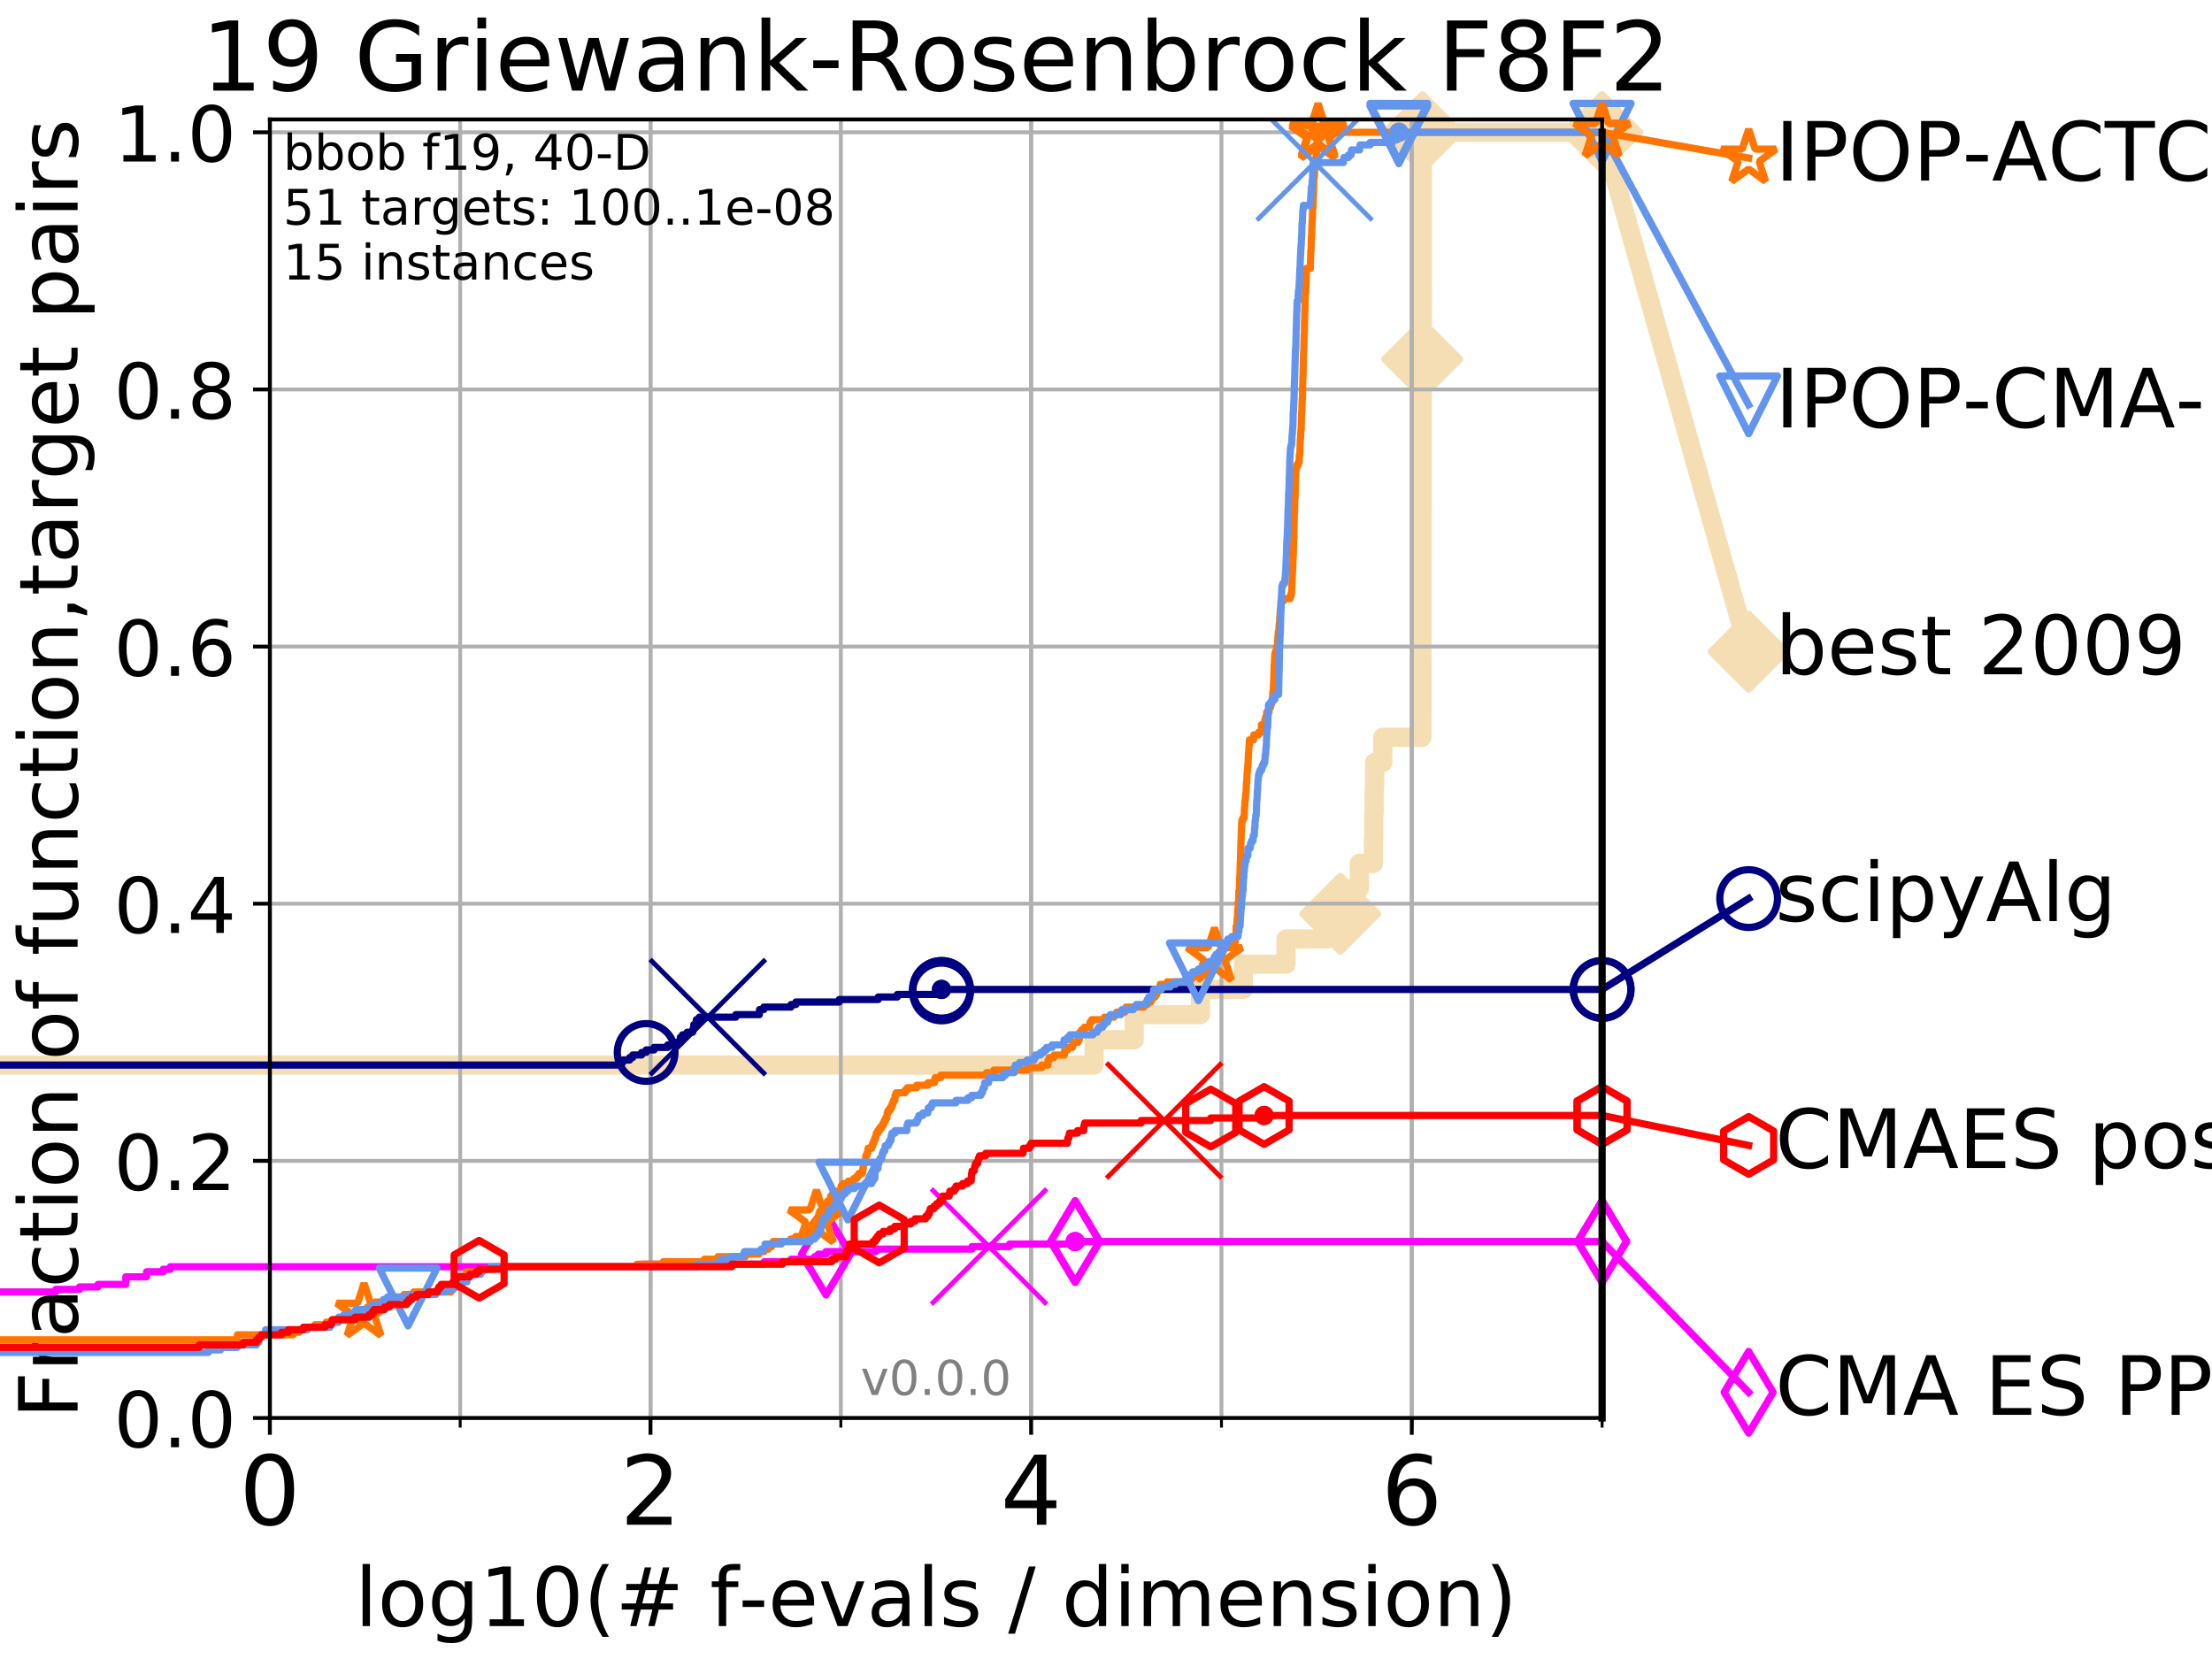 <?xml version="1.0" encoding="utf-8" standalone="no"?>
<!DOCTYPE svg PUBLIC "-//W3C//DTD SVG 1.1//EN"
  "http://www.w3.org/Graphics/SVG/1.1/DTD/svg11.dtd">
<!-- Created with matplotlib (http://matplotlib.org/) -->
<svg height="345pt" version="1.1" viewBox="0 0 460 345" width="460pt" xmlns="http://www.w3.org/2000/svg" xmlns:xlink="http://www.w3.org/1999/xlink">
 <defs>
  <style type="text/css">
*{stroke-linecap:butt;stroke-linejoin:round;}
  </style>
 </defs>
 <g id="figure_1">
  <g id="patch_1">
   <path d="M 0 345.6 
L 460.8 345.6 
L 460.8 0 
L 0 0 
z
" style="fill:#ffffff;"/>
  </g>
  <g id="axes_1">
   <g id="patch_2">
    <path d="M 56.12 294.88 
L 333.168 294.88 
L 333.168 24.84 
L 56.12 24.84 
z
" style="fill:#ffffff;"/>
   </g>
   <g id="line2d_1">
    <path d="M -1 221.485 
L 227.517 221.485 
L 227.517 216.243 
L 235.871 216.243 
L 235.871 211 
L 249.661 211 
L 249.661 205.758 
L 258.556 205.758 
L 258.556 200.515 
L 267.442 200.515 
L 267.442 195.273 
L 275.951 195.273 
L 275.951 190.03 
L 278.711 190.03 
L 278.711 184.788 
L 282.693 184.788 
L 282.693 179.546 
L 285.616 179.546 
L 285.616 174.303 
L 285.688 174.303 
L 285.688 169.061 
L 285.763 169.061 
L 285.763 163.818 
L 285.868 163.818 
L 285.868 158.576 
L 287.565 158.576 
L 287.565 153.333 
L 295.699 153.333 
L 295.699 148.091 
L 295.705 148.091 
L 295.705 142.848 
L 295.71 142.848 
L 295.71 137.606 
L 295.716 137.606 
L 295.716 132.363 
L 295.719 132.363 
L 295.719 127.121 
L 295.725 127.121 
L 295.725 121.878 
L 295.727 121.878 
L 295.727 116.636 
L 295.734 116.636 
L 295.734 111.393 
L 295.737 111.393 
L 295.737 106.151 
L 295.743 106.151 
L 295.743 100.908 
L 295.747 100.908 
L 295.747 95.666 
L 295.752 95.666 
L 295.752 90.423 
L 295.756 90.423 
L 295.756 85.181 
L 295.761 85.181 
L 295.761 79.938 
L 295.766 79.938 
L 295.766 74.696 
L 295.771 74.696 
L 295.771 69.453 
L 295.775 69.453 
L 295.775 64.211 
L 295.778 64.211 
L 295.778 58.969 
L 295.783 58.969 
L 295.783 53.726 
L 295.788 53.726 
L 295.788 48.484 
L 295.792 48.484 
L 295.792 43.241 
L 295.795 43.241 
L 295.795 37.999 
L 295.799 37.999 
L 295.799 32.756 
L 295.804 32.756 
L 295.804 27.514 
L 333.168 27.514 
" style="fill:none;stroke:#f5deb3;stroke-linecap:square;stroke-width:4;"/>
   </g>
   <g id="line2d_2">
    <defs>
     <path d="M -0 7.778 
L 7.778 0 
L 0 -7.778 
L -7.778 -0 
z
" id="me0223be493" style="stroke:#f5deb3;stroke-linejoin:miter;stroke-width:1.5;"/>
    </defs>
    <g>
     <use style="fill:#f5deb3;stroke:#f5deb3;stroke-linejoin:miter;stroke-width:1.5;" x="278.711" xlink:href="#me0223be493" y="190.03"/>
     <use style="fill:#f5deb3;stroke:#f5deb3;stroke-linejoin:miter;stroke-width:1.5;" x="295.766" xlink:href="#me0223be493" y="74.696"/>
     <use style="fill:#f5deb3;stroke:#f5deb3;stroke-linejoin:miter;stroke-width:1.5;" x="295.804" xlink:href="#me0223be493" y="27.514"/>
     <use style="fill:#f5deb3;stroke:#f5deb3;stroke-linejoin:miter;stroke-width:1.5;" x="333.168" xlink:href="#me0223be493" y="27.514"/>
    </g>
   </g>
   <g id="line2d_3">
    <path style="fill:none;stroke:#f5deb3;stroke-linecap:square;stroke-width:4;"/>
    <g/>
   </g>
   <g id="line2d_4">
    <path d="M 333.168 27.514 
L 363.643 135.53 
" style="fill:none;stroke:#f5deb3;stroke-linecap:square;stroke-width:4;"/>
    <g>
     <use style="fill:#f5deb3;stroke:#f5deb3;stroke-linejoin:miter;stroke-width:1.5;" x="333.168" xlink:href="#me0223be493" y="27.514"/>
     <use style="fill:#f5deb3;stroke:#f5deb3;stroke-linejoin:miter;stroke-width:1.5;" x="363.643" xlink:href="#me0223be493" y="135.53"/>
    </g>
   </g>
   <g id="matplotlib.axis_1">
    <g id="xtick_1">
     <g id="line2d_5">
      <path clip-path="url(#p007265644e)" d="M 56.12 294.88 
L 56.12 24.84 
" style="fill:none;stroke:#b0b0b0;stroke-linecap:square;stroke-width:0.8;"/>
     </g>
     <g id="line2d_6">
      <defs>
       <path d="M 0 0 
L 0 3.5 
" id="m1427ce05f1" style="stroke:#000000;stroke-width:0.8;"/>
      </defs>
      <g>
       <use style="stroke:#000000;stroke-width:0.8;" x="56.12" xlink:href="#m1427ce05f1" y="294.88"/>
      </g>
     </g>
     <g id="text_1">
      <!-- 0 -->
      <defs>
       <path d="M 31.781 66.406 
Q 24.172 66.406 20.328 58.906 
Q 16.5 51.422 16.5 36.375 
Q 16.5 21.391 20.328 13.891 
Q 24.172 6.391 31.781 6.391 
Q 39.453 6.391 43.281 13.891 
Q 47.125 21.391 47.125 36.375 
Q 47.125 51.422 43.281 58.906 
Q 39.453 66.406 31.781 66.406 
z
M 31.781 74.219 
Q 44.047 74.219 50.516 64.516 
Q 56.984 54.828 56.984 36.375 
Q 56.984 17.969 50.516 8.266 
Q 44.047 -1.422 31.781 -1.422 
Q 19.531 -1.422 13.062 8.266 
Q 6.594 17.969 6.594 36.375 
Q 6.594 54.828 13.062 64.516 
Q 19.531 74.219 31.781 74.219 
z
" id="DejaVuSans-30"/>
      </defs>
      <g transform="translate(49.758 317.077)scale(0.2 -0.2)">
       <use xlink:href="#DejaVuSans-30"/>
      </g>
     </g>
    </g>
    <g id="xtick_2">
     <g id="line2d_7">
      <path clip-path="url(#p007265644e)" d="M 135.277 294.88 
L 135.277 24.84 
" style="fill:none;stroke:#b0b0b0;stroke-linecap:square;stroke-width:0.8;"/>
     </g>
     <g id="line2d_8">
      <g>
       <use style="stroke:#000000;stroke-width:0.8;" x="135.277" xlink:href="#m1427ce05f1" y="294.88"/>
      </g>
     </g>
     <g id="text_2">
      <!-- 2 -->
      <defs>
       <path d="M 19.188 8.297 
L 53.609 8.297 
L 53.609 0 
L 7.328 0 
L 7.328 8.297 
Q 12.938 14.109 22.625 23.891 
Q 32.328 33.688 34.812 36.531 
Q 39.547 41.844 41.422 45.531 
Q 43.312 49.219 43.312 52.781 
Q 43.312 58.594 39.234 62.25 
Q 35.156 65.922 28.609 65.922 
Q 23.969 65.922 18.812 64.312 
Q 13.672 62.703 7.812 59.422 
L 7.812 69.391 
Q 13.766 71.781 18.938 73 
Q 24.125 74.219 28.422 74.219 
Q 39.75 74.219 46.484 68.547 
Q 53.219 62.891 53.219 53.422 
Q 53.219 48.922 51.531 44.891 
Q 49.859 40.875 45.406 35.406 
Q 44.188 33.984 37.641 27.219 
Q 31.109 20.453 19.188 8.297 
z
" id="DejaVuSans-32"/>
      </defs>
      <g transform="translate(128.914 317.077)scale(0.2 -0.2)">
       <use xlink:href="#DejaVuSans-32"/>
      </g>
     </g>
    </g>
    <g id="xtick_3">
     <g id="line2d_9">
      <path clip-path="url(#p007265644e)" d="M 214.433 294.88 
L 214.433 24.84 
" style="fill:none;stroke:#b0b0b0;stroke-linecap:square;stroke-width:0.8;"/>
     </g>
     <g id="line2d_10">
      <g>
       <use style="stroke:#000000;stroke-width:0.8;" x="214.433" xlink:href="#m1427ce05f1" y="294.88"/>
      </g>
     </g>
     <g id="text_3">
      <!-- 4 -->
      <defs>
       <path d="M 37.797 64.312 
L 12.891 25.391 
L 37.797 25.391 
z
M 35.203 72.906 
L 47.609 72.906 
L 47.609 25.391 
L 58.016 25.391 
L 58.016 17.188 
L 47.609 17.188 
L 47.609 0 
L 37.797 0 
L 37.797 17.188 
L 4.891 17.188 
L 4.891 26.703 
z
" id="DejaVuSans-34"/>
      </defs>
      <g transform="translate(208.071 317.077)scale(0.2 -0.2)">
       <use xlink:href="#DejaVuSans-34"/>
      </g>
     </g>
    </g>
    <g id="xtick_4">
     <g id="line2d_11">
      <path clip-path="url(#p007265644e)" d="M 293.59 294.88 
L 293.59 24.84 
" style="fill:none;stroke:#b0b0b0;stroke-linecap:square;stroke-width:0.8;"/>
     </g>
     <g id="line2d_12">
      <g>
       <use style="stroke:#000000;stroke-width:0.8;" x="293.59" xlink:href="#m1427ce05f1" y="294.88"/>
      </g>
     </g>
     <g id="text_4">
      <!-- 6 -->
      <defs>
       <path d="M 33.016 40.375 
Q 26.375 40.375 22.484 35.828 
Q 18.609 31.297 18.609 23.391 
Q 18.609 15.531 22.484 10.953 
Q 26.375 6.391 33.016 6.391 
Q 39.656 6.391 43.531 10.953 
Q 47.406 15.531 47.406 23.391 
Q 47.406 31.297 43.531 35.828 
Q 39.656 40.375 33.016 40.375 
z
M 52.594 71.297 
L 52.594 62.312 
Q 48.875 64.062 45.094 64.984 
Q 41.312 65.922 37.594 65.922 
Q 27.828 65.922 22.672 59.328 
Q 17.531 52.734 16.797 39.406 
Q 19.672 43.656 24.016 45.922 
Q 28.375 48.188 33.594 48.188 
Q 44.578 48.188 50.953 41.516 
Q 57.328 34.859 57.328 23.391 
Q 57.328 12.156 50.688 5.359 
Q 44.047 -1.422 33.016 -1.422 
Q 20.359 -1.422 13.672 8.266 
Q 6.984 17.969 6.984 36.375 
Q 6.984 53.656 15.188 63.938 
Q 23.391 74.219 37.203 74.219 
Q 40.922 74.219 44.703 73.484 
Q 48.484 72.75 52.594 71.297 
z
" id="DejaVuSans-36"/>
      </defs>
      <g transform="translate(287.227 317.077)scale(0.2 -0.2)">
       <use xlink:href="#DejaVuSans-36"/>
      </g>
     </g>
    </g>
    <g id="xtick_5">
     <g id="line2d_13">
      <path clip-path="url(#p007265644e)" d="M 56.12 294.88 
L 56.12 24.84 
" style="fill:none;stroke:#b0b0b0;stroke-linecap:square;stroke-width:0.8;"/>
     </g>
     <g id="line2d_14">
      <defs>
       <path d="M 0 0 
L 0 2 
" id="mcf4f75f116" style="stroke:#000000;stroke-width:0.6;"/>
      </defs>
      <g>
       <use style="stroke:#000000;stroke-width:0.6;" x="56.12" xlink:href="#mcf4f75f116" y="294.88"/>
      </g>
     </g>
    </g>
    <g id="xtick_6">
     <g id="line2d_15">
      <path clip-path="url(#p007265644e)" d="M 95.698 294.88 
L 95.698 24.84 
" style="fill:none;stroke:#b0b0b0;stroke-linecap:square;stroke-width:0.8;"/>
     </g>
     <g id="line2d_16">
      <g>
       <use style="stroke:#000000;stroke-width:0.6;" x="95.698" xlink:href="#mcf4f75f116" y="294.88"/>
      </g>
     </g>
    </g>
    <g id="xtick_7">
     <g id="line2d_17">
      <path clip-path="url(#p007265644e)" d="M 135.277 294.88 
L 135.277 24.84 
" style="fill:none;stroke:#b0b0b0;stroke-linecap:square;stroke-width:0.8;"/>
     </g>
     <g id="line2d_18">
      <g>
       <use style="stroke:#000000;stroke-width:0.6;" x="135.277" xlink:href="#mcf4f75f116" y="294.88"/>
      </g>
     </g>
    </g>
    <g id="xtick_8">
     <g id="line2d_19">
      <path clip-path="url(#p007265644e)" d="M 174.855 294.88 
L 174.855 24.84 
" style="fill:none;stroke:#b0b0b0;stroke-linecap:square;stroke-width:0.8;"/>
     </g>
     <g id="line2d_20">
      <g>
       <use style="stroke:#000000;stroke-width:0.6;" x="174.855" xlink:href="#mcf4f75f116" y="294.88"/>
      </g>
     </g>
    </g>
    <g id="xtick_9">
     <g id="line2d_21">
      <path clip-path="url(#p007265644e)" d="M 214.433 294.88 
L 214.433 24.84 
" style="fill:none;stroke:#b0b0b0;stroke-linecap:square;stroke-width:0.8;"/>
     </g>
     <g id="line2d_22">
      <g>
       <use style="stroke:#000000;stroke-width:0.6;" x="214.433" xlink:href="#mcf4f75f116" y="294.88"/>
      </g>
     </g>
    </g>
    <g id="xtick_10">
     <g id="line2d_23">
      <path clip-path="url(#p007265644e)" d="M 254.011 294.88 
L 254.011 24.84 
" style="fill:none;stroke:#b0b0b0;stroke-linecap:square;stroke-width:0.8;"/>
     </g>
     <g id="line2d_24">
      <g>
       <use style="stroke:#000000;stroke-width:0.6;" x="254.011" xlink:href="#mcf4f75f116" y="294.88"/>
      </g>
     </g>
    </g>
    <g id="xtick_11">
     <g id="line2d_25">
      <path clip-path="url(#p007265644e)" d="M 293.59 294.88 
L 293.59 24.84 
" style="fill:none;stroke:#b0b0b0;stroke-linecap:square;stroke-width:0.8;"/>
     </g>
     <g id="line2d_26">
      <g>
       <use style="stroke:#000000;stroke-width:0.6;" x="293.59" xlink:href="#mcf4f75f116" y="294.88"/>
      </g>
     </g>
    </g>
    <g id="xtick_12">
     <g id="line2d_27">
      <path clip-path="url(#p007265644e)" d="M 333.168 294.88 
L 333.168 24.84 
" style="fill:none;stroke:#b0b0b0;stroke-linecap:square;stroke-width:0.8;"/>
     </g>
     <g id="line2d_28">
      <g>
       <use style="stroke:#000000;stroke-width:0.6;" x="333.168" xlink:href="#mcf4f75f116" y="294.88"/>
      </g>
     </g>
    </g>
    <g id="text_5">
     <!-- log10(# f-evals / dimension) -->
     <defs>
      <path d="M 9.422 75.984 
L 18.406 75.984 
L 18.406 0 
L 9.422 0 
z
" id="DejaVuSans-6c"/>
      <path d="M 30.609 48.391 
Q 23.391 48.391 19.188 42.75 
Q 14.984 37.109 14.984 27.297 
Q 14.984 17.484 19.156 11.844 
Q 23.344 6.203 30.609 6.203 
Q 37.797 6.203 41.984 11.859 
Q 46.188 17.531 46.188 27.297 
Q 46.188 37.016 41.984 42.703 
Q 37.797 48.391 30.609 48.391 
z
M 30.609 56 
Q 42.328 56 49.016 48.375 
Q 55.719 40.766 55.719 27.297 
Q 55.719 13.875 49.016 6.219 
Q 42.328 -1.422 30.609 -1.422 
Q 18.844 -1.422 12.172 6.219 
Q 5.516 13.875 5.516 27.297 
Q 5.516 40.766 12.172 48.375 
Q 18.844 56 30.609 56 
z
" id="DejaVuSans-6f"/>
      <path d="M 45.406 27.984 
Q 45.406 37.75 41.375 43.109 
Q 37.359 48.484 30.078 48.484 
Q 22.859 48.484 18.828 43.109 
Q 14.797 37.75 14.797 27.984 
Q 14.797 18.266 18.828 12.891 
Q 22.859 7.516 30.078 7.516 
Q 37.359 7.516 41.375 12.891 
Q 45.406 18.266 45.406 27.984 
z
M 54.391 6.781 
Q 54.391 -7.172 48.188 -13.984 
Q 42 -20.797 29.203 -20.797 
Q 24.469 -20.797 20.266 -20.094 
Q 16.062 -19.391 12.109 -17.922 
L 12.109 -9.188 
Q 16.062 -11.328 19.922 -12.344 
Q 23.781 -13.375 27.781 -13.375 
Q 36.625 -13.375 41.016 -8.766 
Q 45.406 -4.156 45.406 5.172 
L 45.406 9.625 
Q 42.625 4.781 38.281 2.391 
Q 33.938 0 27.875 0 
Q 17.828 0 11.672 7.656 
Q 5.516 15.328 5.516 27.984 
Q 5.516 40.672 11.672 48.328 
Q 17.828 56 27.875 56 
Q 33.938 56 38.281 53.609 
Q 42.625 51.219 45.406 46.391 
L 45.406 54.688 
L 54.391 54.688 
z
" id="DejaVuSans-67"/>
      <path d="M 12.406 8.297 
L 28.516 8.297 
L 28.516 63.922 
L 10.984 60.406 
L 10.984 69.391 
L 28.422 72.906 
L 38.281 72.906 
L 38.281 8.297 
L 54.391 8.297 
L 54.391 0 
L 12.406 0 
z
" id="DejaVuSans-31"/>
      <path d="M 31 75.875 
Q 24.469 64.656 21.281 53.656 
Q 18.109 42.672 18.109 31.391 
Q 18.109 20.125 21.312 9.062 
Q 24.516 -2 31 -13.188 
L 23.188 -13.188 
Q 15.875 -1.703 12.234 9.375 
Q 8.594 20.453 8.594 31.391 
Q 8.594 42.281 12.203 53.312 
Q 15.828 64.359 23.188 75.875 
z
" id="DejaVuSans-28"/>
      <path d="M 51.125 44 
L 36.922 44 
L 32.812 27.688 
L 47.125 27.688 
z
M 43.797 71.781 
L 38.719 51.516 
L 52.984 51.516 
L 58.109 71.781 
L 65.922 71.781 
L 60.891 51.516 
L 76.125 51.516 
L 76.125 44 
L 58.984 44 
L 54.984 27.688 
L 70.516 27.688 
L 70.516 20.219 
L 53.078 20.219 
L 48 0 
L 40.188 0 
L 45.219 20.219 
L 30.906 20.219 
L 25.875 0 
L 18.016 0 
L 23.094 20.219 
L 7.719 20.219 
L 7.719 27.688 
L 24.906 27.688 
L 29 44 
L 13.281 44 
L 13.281 51.516 
L 30.906 51.516 
L 35.891 71.781 
z
" id="DejaVuSans-23"/>
      <path id="DejaVuSans-20"/>
      <path d="M 37.109 75.984 
L 37.109 68.5 
L 28.516 68.5 
Q 23.688 68.5 21.797 66.547 
Q 19.922 64.594 19.922 59.516 
L 19.922 54.688 
L 34.719 54.688 
L 34.719 47.703 
L 19.922 47.703 
L 19.922 0 
L 10.891 0 
L 10.891 47.703 
L 2.297 47.703 
L 2.297 54.688 
L 10.891 54.688 
L 10.891 58.5 
Q 10.891 67.625 15.141 71.797 
Q 19.391 75.984 28.609 75.984 
z
" id="DejaVuSans-66"/>
      <path d="M 4.891 31.391 
L 31.203 31.391 
L 31.203 23.391 
L 4.891 23.391 
z
" id="DejaVuSans-2d"/>
      <path d="M 56.203 29.594 
L 56.203 25.203 
L 14.891 25.203 
Q 15.484 15.922 20.484 11.062 
Q 25.484 6.203 34.422 6.203 
Q 39.594 6.203 44.453 7.469 
Q 49.312 8.734 54.109 11.281 
L 54.109 2.781 
Q 49.266 0.734 44.188 -0.344 
Q 39.109 -1.422 33.891 -1.422 
Q 20.797 -1.422 13.156 6.188 
Q 5.516 13.812 5.516 26.812 
Q 5.516 40.234 12.766 48.109 
Q 20.016 56 32.328 56 
Q 43.359 56 49.781 48.891 
Q 56.203 41.797 56.203 29.594 
z
M 47.219 32.234 
Q 47.125 39.594 43.094 43.984 
Q 39.062 48.391 32.422 48.391 
Q 24.906 48.391 20.391 44.141 
Q 15.875 39.891 15.188 32.172 
z
" id="DejaVuSans-65"/>
      <path d="M 2.984 54.688 
L 12.5 54.688 
L 29.594 8.797 
L 46.688 54.688 
L 56.203 54.688 
L 35.688 0 
L 23.484 0 
z
" id="DejaVuSans-76"/>
      <path d="M 34.281 27.484 
Q 23.391 27.484 19.188 25 
Q 14.984 22.516 14.984 16.5 
Q 14.984 11.719 18.141 8.906 
Q 21.297 6.109 26.703 6.109 
Q 34.188 6.109 38.703 11.406 
Q 43.219 16.703 43.219 25.484 
L 43.219 27.484 
z
M 52.203 31.203 
L 52.203 0 
L 43.219 0 
L 43.219 8.297 
Q 40.141 3.328 35.547 0.953 
Q 30.953 -1.422 24.312 -1.422 
Q 15.922 -1.422 10.953 3.297 
Q 6 8.016 6 15.922 
Q 6 25.141 12.172 29.828 
Q 18.359 34.516 30.609 34.516 
L 43.219 34.516 
L 43.219 35.406 
Q 43.219 41.609 39.141 45 
Q 35.062 48.391 27.688 48.391 
Q 23 48.391 18.547 47.266 
Q 14.109 46.141 10.016 43.891 
L 10.016 52.203 
Q 14.938 54.109 19.578 55.047 
Q 24.219 56 28.609 56 
Q 40.484 56 46.344 49.844 
Q 52.203 43.703 52.203 31.203 
z
" id="DejaVuSans-61"/>
      <path d="M 44.281 53.078 
L 44.281 44.578 
Q 40.484 46.531 36.375 47.5 
Q 32.281 48.484 27.875 48.484 
Q 21.188 48.484 17.844 46.438 
Q 14.5 44.391 14.5 40.281 
Q 14.5 37.156 16.891 35.375 
Q 19.281 33.594 26.516 31.984 
L 29.594 31.297 
Q 39.156 29.25 43.188 25.516 
Q 47.219 21.781 47.219 15.094 
Q 47.219 7.469 41.188 3.016 
Q 35.156 -1.422 24.609 -1.422 
Q 20.219 -1.422 15.453 -0.562 
Q 10.688 0.297 5.422 2 
L 5.422 11.281 
Q 10.406 8.688 15.234 7.391 
Q 20.062 6.109 24.812 6.109 
Q 31.156 6.109 34.562 8.281 
Q 37.984 10.453 37.984 14.406 
Q 37.984 18.062 35.516 20.016 
Q 33.062 21.969 24.703 23.781 
L 21.578 24.516 
Q 13.234 26.266 9.516 29.906 
Q 5.812 33.547 5.812 39.891 
Q 5.812 47.609 11.281 51.797 
Q 16.75 56 26.812 56 
Q 31.781 56 36.172 55.266 
Q 40.578 54.547 44.281 53.078 
z
" id="DejaVuSans-73"/>
      <path d="M 25.391 72.906 
L 33.688 72.906 
L 8.297 -9.281 
L 0 -9.281 
z
" id="DejaVuSans-2f"/>
      <path d="M 45.406 46.391 
L 45.406 75.984 
L 54.391 75.984 
L 54.391 0 
L 45.406 0 
L 45.406 8.203 
Q 42.578 3.328 38.25 0.953 
Q 33.938 -1.422 27.875 -1.422 
Q 17.969 -1.422 11.734 6.484 
Q 5.516 14.406 5.516 27.297 
Q 5.516 40.188 11.734 48.094 
Q 17.969 56 27.875 56 
Q 33.938 56 38.25 53.625 
Q 42.578 51.266 45.406 46.391 
z
M 14.797 27.297 
Q 14.797 17.391 18.875 11.75 
Q 22.953 6.109 30.078 6.109 
Q 37.203 6.109 41.297 11.75 
Q 45.406 17.391 45.406 27.297 
Q 45.406 37.203 41.297 42.844 
Q 37.203 48.484 30.078 48.484 
Q 22.953 48.484 18.875 42.844 
Q 14.797 37.203 14.797 27.297 
z
" id="DejaVuSans-64"/>
      <path d="M 9.422 54.688 
L 18.406 54.688 
L 18.406 0 
L 9.422 0 
z
M 9.422 75.984 
L 18.406 75.984 
L 18.406 64.594 
L 9.422 64.594 
z
" id="DejaVuSans-69"/>
      <path d="M 52 44.188 
Q 55.375 50.25 60.062 53.125 
Q 64.75 56 71.094 56 
Q 79.641 56 84.281 50.016 
Q 88.922 44.047 88.922 33.016 
L 88.922 0 
L 79.891 0 
L 79.891 32.719 
Q 79.891 40.578 77.094 44.375 
Q 74.312 48.188 68.609 48.188 
Q 61.625 48.188 57.562 43.547 
Q 53.516 38.922 53.516 30.906 
L 53.516 0 
L 44.484 0 
L 44.484 32.719 
Q 44.484 40.625 41.703 44.406 
Q 38.922 48.188 33.109 48.188 
Q 26.219 48.188 22.156 43.531 
Q 18.109 38.875 18.109 30.906 
L 18.109 0 
L 9.078 0 
L 9.078 54.688 
L 18.109 54.688 
L 18.109 46.188 
Q 21.188 51.219 25.484 53.609 
Q 29.781 56 35.688 56 
Q 41.656 56 45.828 52.969 
Q 50 49.953 52 44.188 
z
" id="DejaVuSans-6d"/>
      <path d="M 54.891 33.016 
L 54.891 0 
L 45.906 0 
L 45.906 32.719 
Q 45.906 40.484 42.875 44.328 
Q 39.844 48.188 33.797 48.188 
Q 26.516 48.188 22.312 43.547 
Q 18.109 38.922 18.109 30.906 
L 18.109 0 
L 9.078 0 
L 9.078 54.688 
L 18.109 54.688 
L 18.109 46.188 
Q 21.344 51.125 25.703 53.562 
Q 30.078 56 35.797 56 
Q 45.219 56 50.047 50.172 
Q 54.891 44.344 54.891 33.016 
z
" id="DejaVuSans-6e"/>
      <path d="M 8.016 75.875 
L 15.828 75.875 
Q 23.141 64.359 26.781 53.312 
Q 30.422 42.281 30.422 31.391 
Q 30.422 20.453 26.781 9.375 
Q 23.141 -1.703 15.828 -13.188 
L 8.016 -13.188 
Q 14.5 -2 17.703 9.062 
Q 20.906 20.125 20.906 31.391 
Q 20.906 42.672 17.703 53.656 
Q 14.5 64.656 8.016 75.875 
z
" id="DejaVuSans-29"/>
     </defs>
     <g transform="translate(73.803 338.154)scale(0.17 -0.17)">
      <use xlink:href="#DejaVuSans-6c"/>
      <use x="27.783" xlink:href="#DejaVuSans-6f"/>
      <use x="88.965" xlink:href="#DejaVuSans-67"/>
      <use x="152.441" xlink:href="#DejaVuSans-31"/>
      <use x="216.064" xlink:href="#DejaVuSans-30"/>
      <use x="279.688" xlink:href="#DejaVuSans-28"/>
      <use x="318.701" xlink:href="#DejaVuSans-23"/>
      <use x="402.49" xlink:href="#DejaVuSans-20"/>
      <use x="434.277" xlink:href="#DejaVuSans-66"/>
      <use x="469.404" xlink:href="#DejaVuSans-2d"/>
      <use x="505.488" xlink:href="#DejaVuSans-65"/>
      <use x="567.012" xlink:href="#DejaVuSans-76"/>
      <use x="626.191" xlink:href="#DejaVuSans-61"/>
      <use x="687.471" xlink:href="#DejaVuSans-6c"/>
      <use x="715.254" xlink:href="#DejaVuSans-73"/>
      <use x="767.354" xlink:href="#DejaVuSans-20"/>
      <use x="799.141" xlink:href="#DejaVuSans-2f"/>
      <use x="832.832" xlink:href="#DejaVuSans-20"/>
      <use x="864.619" xlink:href="#DejaVuSans-64"/>
      <use x="928.096" xlink:href="#DejaVuSans-69"/>
      <use x="955.879" xlink:href="#DejaVuSans-6d"/>
      <use x="1053.291" xlink:href="#DejaVuSans-65"/>
      <use x="1114.814" xlink:href="#DejaVuSans-6e"/>
      <use x="1178.193" xlink:href="#DejaVuSans-73"/>
      <use x="1230.293" xlink:href="#DejaVuSans-69"/>
      <use x="1258.076" xlink:href="#DejaVuSans-6f"/>
      <use x="1319.258" xlink:href="#DejaVuSans-6e"/>
      <use x="1382.637" xlink:href="#DejaVuSans-29"/>
     </g>
    </g>
   </g>
   <g id="matplotlib.axis_2">
    <g id="ytick_1">
     <g id="line2d_29">
      <path clip-path="url(#p007265644e)" d="M 56.12 294.88 
L 333.168 294.88 
" style="fill:none;stroke:#b0b0b0;stroke-linecap:square;stroke-width:0.8;"/>
     </g>
     <g id="line2d_30">
      <defs>
       <path d="M 0 0 
L -3.5 0 
" id="m373ef820c9" style="stroke:#000000;stroke-width:0.8;"/>
      </defs>
      <g>
       <use style="stroke:#000000;stroke-width:0.8;" x="56.12" xlink:href="#m373ef820c9" y="294.88"/>
      </g>
     </g>
     <g id="text_6">
      <!-- 0.0 -->
      <defs>
       <path d="M 10.688 12.406 
L 21 12.406 
L 21 0 
L 10.688 0 
z
" id="DejaVuSans-2e"/>
      </defs>
      <g transform="translate(23.675 300.959)scale(0.16 -0.16)">
       <use xlink:href="#DejaVuSans-30"/>
       <use x="63.623" xlink:href="#DejaVuSans-2e"/>
       <use x="95.41" xlink:href="#DejaVuSans-30"/>
      </g>
     </g>
    </g>
    <g id="ytick_2">
     <g id="line2d_31">
      <path clip-path="url(#p007265644e)" d="M 56.12 241.407 
L 333.168 241.407 
" style="fill:none;stroke:#b0b0b0;stroke-linecap:square;stroke-width:0.8;"/>
     </g>
     <g id="line2d_32">
      <g>
       <use style="stroke:#000000;stroke-width:0.8;" x="56.12" xlink:href="#m373ef820c9" y="241.407"/>
      </g>
     </g>
     <g id="text_7">
      <!-- 0.2 -->
      <g transform="translate(23.675 247.485)scale(0.16 -0.16)">
       <use xlink:href="#DejaVuSans-30"/>
       <use x="63.623" xlink:href="#DejaVuSans-2e"/>
       <use x="95.41" xlink:href="#DejaVuSans-32"/>
      </g>
     </g>
    </g>
    <g id="ytick_3">
     <g id="line2d_33">
      <path clip-path="url(#p007265644e)" d="M 56.12 187.933 
L 333.168 187.933 
" style="fill:none;stroke:#b0b0b0;stroke-linecap:square;stroke-width:0.8;"/>
     </g>
     <g id="line2d_34">
      <g>
       <use style="stroke:#000000;stroke-width:0.8;" x="56.12" xlink:href="#m373ef820c9" y="187.933"/>
      </g>
     </g>
     <g id="text_8">
      <!-- 0.4 -->
      <g transform="translate(23.675 194.012)scale(0.16 -0.16)">
       <use xlink:href="#DejaVuSans-30"/>
       <use x="63.623" xlink:href="#DejaVuSans-2e"/>
       <use x="95.41" xlink:href="#DejaVuSans-34"/>
      </g>
     </g>
    </g>
    <g id="ytick_4">
     <g id="line2d_35">
      <path clip-path="url(#p007265644e)" d="M 56.12 134.46 
L 333.168 134.46 
" style="fill:none;stroke:#b0b0b0;stroke-linecap:square;stroke-width:0.8;"/>
     </g>
     <g id="line2d_36">
      <g>
       <use style="stroke:#000000;stroke-width:0.8;" x="56.12" xlink:href="#m373ef820c9" y="134.46"/>
      </g>
     </g>
     <g id="text_9">
      <!-- 0.6 -->
      <g transform="translate(23.675 140.539)scale(0.16 -0.16)">
       <use xlink:href="#DejaVuSans-30"/>
       <use x="63.623" xlink:href="#DejaVuSans-2e"/>
       <use x="95.41" xlink:href="#DejaVuSans-36"/>
      </g>
     </g>
    </g>
    <g id="ytick_5">
     <g id="line2d_37">
      <path clip-path="url(#p007265644e)" d="M 56.12 80.987 
L 333.168 80.987 
" style="fill:none;stroke:#b0b0b0;stroke-linecap:square;stroke-width:0.8;"/>
     </g>
     <g id="line2d_38">
      <g>
       <use style="stroke:#000000;stroke-width:0.8;" x="56.12" xlink:href="#m373ef820c9" y="80.987"/>
      </g>
     </g>
     <g id="text_10">
      <!-- 0.8 -->
      <defs>
       <path d="M 31.781 34.625 
Q 24.75 34.625 20.719 30.859 
Q 16.703 27.094 16.703 20.516 
Q 16.703 13.922 20.719 10.156 
Q 24.75 6.391 31.781 6.391 
Q 38.812 6.391 42.859 10.172 
Q 46.922 13.969 46.922 20.516 
Q 46.922 27.094 42.891 30.859 
Q 38.875 34.625 31.781 34.625 
z
M 21.922 38.812 
Q 15.578 40.375 12.031 44.719 
Q 8.5 49.078 8.5 55.328 
Q 8.5 64.062 14.719 69.141 
Q 20.953 74.219 31.781 74.219 
Q 42.672 74.219 48.875 69.141 
Q 55.078 64.062 55.078 55.328 
Q 55.078 49.078 51.531 44.719 
Q 48 40.375 41.703 38.812 
Q 48.828 37.156 52.797 32.312 
Q 56.781 27.484 56.781 20.516 
Q 56.781 9.906 50.312 4.234 
Q 43.844 -1.422 31.781 -1.422 
Q 19.734 -1.422 13.25 4.234 
Q 6.781 9.906 6.781 20.516 
Q 6.781 27.484 10.781 32.312 
Q 14.797 37.156 21.922 38.812 
z
M 18.312 54.391 
Q 18.312 48.734 21.844 45.562 
Q 25.391 42.391 31.781 42.391 
Q 38.141 42.391 41.719 45.562 
Q 45.312 48.734 45.312 54.391 
Q 45.312 60.062 41.719 63.234 
Q 38.141 66.406 31.781 66.406 
Q 25.391 66.406 21.844 63.234 
Q 18.312 60.062 18.312 54.391 
z
" id="DejaVuSans-38"/>
      </defs>
      <g transform="translate(23.675 87.066)scale(0.16 -0.16)">
       <use xlink:href="#DejaVuSans-30"/>
       <use x="63.623" xlink:href="#DejaVuSans-2e"/>
       <use x="95.41" xlink:href="#DejaVuSans-38"/>
      </g>
     </g>
    </g>
    <g id="ytick_6">
     <g id="line2d_39">
      <path clip-path="url(#p007265644e)" d="M 56.12 27.514 
L 333.168 27.514 
" style="fill:none;stroke:#b0b0b0;stroke-linecap:square;stroke-width:0.8;"/>
     </g>
     <g id="line2d_40">
      <g>
       <use style="stroke:#000000;stroke-width:0.8;" x="56.12" xlink:href="#m373ef820c9" y="27.514"/>
      </g>
     </g>
     <g id="text_11">
      <!-- 1.0 -->
      <g transform="translate(23.675 33.592)scale(0.16 -0.16)">
       <use xlink:href="#DejaVuSans-31"/>
       <use x="63.623" xlink:href="#DejaVuSans-2e"/>
       <use x="95.41" xlink:href="#DejaVuSans-30"/>
      </g>
     </g>
    </g>
    <g id="text_12">
     <!-- Fraction of function,target pairs -->
     <defs>
      <path d="M 9.812 72.906 
L 51.703 72.906 
L 51.703 64.594 
L 19.672 64.594 
L 19.672 43.109 
L 48.578 43.109 
L 48.578 34.812 
L 19.672 34.812 
L 19.672 0 
L 9.812 0 
z
" id="DejaVuSans-46"/>
      <path d="M 41.109 46.297 
Q 39.594 47.172 37.812 47.578 
Q 36.031 48 33.891 48 
Q 26.266 48 22.188 43.047 
Q 18.109 38.094 18.109 28.812 
L 18.109 0 
L 9.078 0 
L 9.078 54.688 
L 18.109 54.688 
L 18.109 46.188 
Q 20.953 51.172 25.484 53.578 
Q 30.031 56 36.531 56 
Q 37.453 56 38.578 55.875 
Q 39.703 55.766 41.062 55.516 
z
" id="DejaVuSans-72"/>
      <path d="M 48.781 52.594 
L 48.781 44.188 
Q 44.969 46.297 41.141 47.344 
Q 37.312 48.391 33.406 48.391 
Q 24.656 48.391 19.812 42.844 
Q 14.984 37.312 14.984 27.297 
Q 14.984 17.281 19.812 11.734 
Q 24.656 6.203 33.406 6.203 
Q 37.312 6.203 41.141 7.25 
Q 44.969 8.297 48.781 10.406 
L 48.781 2.094 
Q 45.016 0.344 40.984 -0.531 
Q 36.969 -1.422 32.422 -1.422 
Q 20.062 -1.422 12.781 6.344 
Q 5.516 14.109 5.516 27.297 
Q 5.516 40.672 12.859 48.328 
Q 20.219 56 33.016 56 
Q 37.156 56 41.109 55.141 
Q 45.062 54.297 48.781 52.594 
z
" id="DejaVuSans-63"/>
      <path d="M 18.312 70.219 
L 18.312 54.688 
L 36.812 54.688 
L 36.812 47.703 
L 18.312 47.703 
L 18.312 18.016 
Q 18.312 11.328 20.141 9.422 
Q 21.969 7.516 27.594 7.516 
L 36.812 7.516 
L 36.812 0 
L 27.594 0 
Q 17.188 0 13.234 3.875 
Q 9.281 7.766 9.281 18.016 
L 9.281 47.703 
L 2.688 47.703 
L 2.688 54.688 
L 9.281 54.688 
L 9.281 70.219 
z
" id="DejaVuSans-74"/>
      <path d="M 8.5 21.578 
L 8.5 54.688 
L 17.484 54.688 
L 17.484 21.922 
Q 17.484 14.156 20.5 10.266 
Q 23.531 6.391 29.594 6.391 
Q 36.859 6.391 41.078 11.031 
Q 45.312 15.672 45.312 23.688 
L 45.312 54.688 
L 54.297 54.688 
L 54.297 0 
L 45.312 0 
L 45.312 8.406 
Q 42.047 3.422 37.719 1 
Q 33.406 -1.422 27.688 -1.422 
Q 18.266 -1.422 13.375 4.438 
Q 8.5 10.297 8.5 21.578 
z
M 31.109 56 
z
" id="DejaVuSans-75"/>
      <path d="M 11.719 12.406 
L 22.016 12.406 
L 22.016 4 
L 14.016 -11.625 
L 7.719 -11.625 
L 11.719 4 
z
" id="DejaVuSans-2c"/>
      <path d="M 18.109 8.203 
L 18.109 -20.797 
L 9.078 -20.797 
L 9.078 54.688 
L 18.109 54.688 
L 18.109 46.391 
Q 20.953 51.266 25.266 53.625 
Q 29.594 56 35.594 56 
Q 45.562 56 51.781 48.094 
Q 58.016 40.188 58.016 27.297 
Q 58.016 14.406 51.781 6.484 
Q 45.562 -1.422 35.594 -1.422 
Q 29.594 -1.422 25.266 0.953 
Q 20.953 3.328 18.109 8.203 
z
M 48.688 27.297 
Q 48.688 37.203 44.609 42.844 
Q 40.531 48.484 33.406 48.484 
Q 26.266 48.484 22.188 42.844 
Q 18.109 37.203 18.109 27.297 
Q 18.109 17.391 22.188 11.75 
Q 26.266 6.109 33.406 6.109 
Q 40.531 6.109 44.609 11.75 
Q 48.688 17.391 48.688 27.297 
z
" id="DejaVuSans-70"/>
     </defs>
     <g transform="translate(16.14 294.999)rotate(-90)scale(0.17 -0.17)">
      <use xlink:href="#DejaVuSans-46"/>
      <use x="57.41" xlink:href="#DejaVuSans-72"/>
      <use x="98.523" xlink:href="#DejaVuSans-61"/>
      <use x="159.803" xlink:href="#DejaVuSans-63"/>
      <use x="214.783" xlink:href="#DejaVuSans-74"/>
      <use x="253.992" xlink:href="#DejaVuSans-69"/>
      <use x="281.775" xlink:href="#DejaVuSans-6f"/>
      <use x="342.957" xlink:href="#DejaVuSans-6e"/>
      <use x="406.336" xlink:href="#DejaVuSans-20"/>
      <use x="438.123" xlink:href="#DejaVuSans-6f"/>
      <use x="499.305" xlink:href="#DejaVuSans-66"/>
      <use x="534.51" xlink:href="#DejaVuSans-20"/>
      <use x="566.297" xlink:href="#DejaVuSans-66"/>
      <use x="601.502" xlink:href="#DejaVuSans-75"/>
      <use x="664.881" xlink:href="#DejaVuSans-6e"/>
      <use x="728.26" xlink:href="#DejaVuSans-63"/>
      <use x="783.24" xlink:href="#DejaVuSans-74"/>
      <use x="822.449" xlink:href="#DejaVuSans-69"/>
      <use x="850.232" xlink:href="#DejaVuSans-6f"/>
      <use x="911.414" xlink:href="#DejaVuSans-6e"/>
      <use x="974.793" xlink:href="#DejaVuSans-2c"/>
      <use x="1006.58" xlink:href="#DejaVuSans-74"/>
      <use x="1045.789" xlink:href="#DejaVuSans-61"/>
      <use x="1107.068" xlink:href="#DejaVuSans-72"/>
      <use x="1148.166" xlink:href="#DejaVuSans-67"/>
      <use x="1211.643" xlink:href="#DejaVuSans-65"/>
      <use x="1273.166" xlink:href="#DejaVuSans-74"/>
      <use x="1312.375" xlink:href="#DejaVuSans-20"/>
      <use x="1344.162" xlink:href="#DejaVuSans-70"/>
      <use x="1407.639" xlink:href="#DejaVuSans-61"/>
      <use x="1468.918" xlink:href="#DejaVuSans-69"/>
      <use x="1496.701" xlink:href="#DejaVuSans-72"/>
      <use x="1537.814" xlink:href="#DejaVuSans-73"/>
     </g>
    </g>
   </g>
   <g id="line2d_41">
    <defs>
     <path d="M 0 1.5 
C 0.398 1.5 0.779 1.342 1.061 1.061 
C 1.342 0.779 1.5 0.398 1.5 0 
C 1.5 -0.398 1.342 -0.779 1.061 -1.061 
C 0.779 -1.342 0.398 -1.5 0 -1.5 
C -0.398 -1.5 -0.779 -1.342 -1.061 -1.061 
C -1.342 -0.779 -1.5 -0.398 -1.5 0 
C -1.5 0.398 -1.342 0.779 -1.061 1.061 
C -0.779 1.342 -0.398 1.5 0 1.5 
z
" id="m707e4129e7" style="stroke:#f5deb3;"/>
    </defs>
    <g>
     <use style="fill:#f5deb3;stroke:#f5deb3;" x="295.804" xlink:href="#m707e4129e7" y="27.514"/>
     <use style="fill:#f5deb3;stroke:#f5deb3;" x="295.804" xlink:href="#m707e4129e7" y="27.514"/>
    </g>
   </g>
   <g id="line2d_42">
    <defs>
     <path d="M 0 1.5 
C 0.398 1.5 0.779 1.342 1.061 1.061 
C 1.342 0.779 1.5 0.398 1.5 0 
C 1.5 -0.398 1.342 -0.779 1.061 -1.061 
C 0.779 -1.342 0.398 -1.5 0 -1.5 
C -0.398 -1.5 -0.779 -1.342 -1.061 -1.061 
C -1.342 -0.779 -1.5 -0.398 -1.5 0 
C -1.5 0.398 -1.342 0.779 -1.061 1.061 
C -0.779 1.342 -0.398 1.5 0 1.5 
z
" id="m47bfe3ab86" style="stroke:#000080;"/>
    </defs>
    <g>
     <use style="fill:#000080;stroke:#000080;" x="195.792" xlink:href="#m47bfe3ab86" y="205.758"/>
     <use style="fill:#000080;stroke:#000080;" x="195.792" xlink:href="#m47bfe3ab86" y="205.758"/>
    </g>
   </g>
   <g id="line2d_43">
    <path d="M -1 221.485 
L 129.219 221.485 
L 129.219 220.961 
L 129.486 220.961 
L 129.486 220.437 
L 130.951 220.437 
L 130.951 219.913 
L 131.585 219.913 
L 131.585 219.388 
L 133.427 219.388 
L 133.427 218.864 
L 134.368 218.864 
L 134.368 218.34 
L 136.025 218.34 
L 136.025 217.816 
L 138.863 217.816 
L 138.863 217.291 
L 140.659 217.291 
L 140.659 216.767 
L 141.391 216.767 
L 141.391 216.243 
L 141.485 216.243 
L 141.485 215.719 
L 141.922 215.719 
L 141.922 215.194 
L 142.876 215.194 
L 142.876 214.67 
L 144.04 214.67 
L 144.04 214.146 
L 144.217 214.146 
L 144.217 213.622 
L 144.268 213.622 
L 144.268 213.097 
L 144.723 213.097 
L 144.723 212.573 
L 144.805 212.573 
L 144.805 212.049 
L 145.437 212.049 
L 145.437 211.525 
L 153.016 211.525 
L 153.016 211 
L 157.915 211 
L 157.915 210.476 
L 157.954 210.476 
L 157.954 209.952 
L 158.832 209.952 
L 158.832 209.428 
L 164.491 209.428 
L 164.491 208.903 
L 165.51 208.903 
L 165.51 208.379 
L 174.518 208.379 
L 174.518 207.855 
L 182.644 207.855 
L 182.644 207.331 
L 186.602 207.331 
L 186.602 206.806 
L 194.704 206.806 
L 194.704 206.282 
L 195.792 206.282 
L 195.792 205.758 
L 333.168 205.758 
" style="fill:none;stroke:#000080;stroke-linecap:square;stroke-width:1.5;"/>
   </g>
   <g id="line2d_44">
    <defs>
     <path d="M 0 6 
C 1.591 6 3.117 5.368 4.243 4.243 
C 5.368 3.117 6 1.591 6 0 
C 6 -1.591 5.368 -3.117 4.243 -4.243 
C 3.117 -5.368 1.591 -6 0 -6 
C -1.591 -6 -3.117 -5.368 -4.243 -4.243 
C -5.368 -3.117 -6 -1.591 -6 0 
C -6 1.591 -5.368 3.117 -4.243 4.243 
C -3.117 5.368 -1.591 6 0 6 
z
" id="m8092f45685" style="stroke:#000080;stroke-width:1.5;"/>
    </defs>
    <g>
     <use style="fill:none;stroke:#000080;stroke-width:1.5;" x="134.368" xlink:href="#m8092f45685" y="218.864"/>
     <use style="fill:none;stroke:#000080;stroke-width:1.5;" x="195.792" xlink:href="#m8092f45685" y="206.282"/>
     <use style="fill:none;stroke:#000080;stroke-width:1.5;" x="195.792" xlink:href="#m8092f45685" y="205.758"/>
     <use style="fill:none;stroke:#000080;stroke-width:1.5;" x="195.792" xlink:href="#m8092f45685" y="205.758"/>
     <use style="fill:none;stroke:#000080;stroke-width:1.5;" x="333.168" xlink:href="#m8092f45685" y="205.758"/>
    </g>
   </g>
   <g id="line2d_45">
    <path style="fill:none;stroke:#000080;stroke-linecap:square;stroke-width:1.5;"/>
    <g/>
   </g>
   <g id="line2d_46">
    <path clip-path="url(#p007265644e)" d="M 147.191 211.525 
" style="fill:none;stroke:#000080;stroke-linecap:square;stroke-width:1.5;"/>
    <defs>
     <path d="M -12 12 
L 12 -12 
M -12 -12 
L 12 12 
" id="m42fcea0145" style="stroke:#000080;"/>
    </defs>
    <g clip-path="url(#p007265644e)">
     <use style="fill:#000080;stroke:#000080;" x="147.191" xlink:href="#m42fcea0145" y="211.525"/>
    </g>
   </g>
   <g id="line2d_47">
    <defs>
     <path d="M 0 1.5 
C 0.398 1.5 0.779 1.342 1.061 1.061 
C 1.342 0.779 1.5 0.398 1.5 0 
C 1.5 -0.398 1.342 -0.779 1.061 -1.061 
C 0.779 -1.342 0.398 -1.5 0 -1.5 
C -0.398 -1.5 -0.779 -1.342 -1.061 -1.061 
C -1.342 -0.779 -1.5 -0.398 -1.5 0 
C -1.5 0.398 -1.342 0.779 -1.061 1.061 
C -0.779 1.342 -0.398 1.5 0 1.5 
z
" id="m9d98031811" style="stroke:#ff00ff;"/>
    </defs>
    <g>
     <use style="fill:#ff00ff;stroke:#ff00ff;" x="223.59" xlink:href="#m9d98031811" y="258.183"/>
     <use style="fill:#ff00ff;stroke:#ff00ff;" x="223.59" xlink:href="#m9d98031811" y="258.183"/>
    </g>
   </g>
   <g id="line2d_48">
    <path d="M -1 268.668 
L 11.597 268.668 
L 11.597 268.143 
L 16.542 268.143 
L 16.542 267.619 
L 20.377 267.619 
L 20.377 267.095 
L 26.161 267.095 
L 26.161 265.522 
L 30.48 265.522 
L 30.48 264.474 
L 33.93 264.474 
L 33.93 263.949 
L 35.425 263.949 
L 35.425 263.425 
L 133.599 263.425 
L 133.599 262.901 
L 158.932 262.901 
L 158.932 262.377 
L 164.51 262.377 
L 164.51 261.852 
L 169.398 261.852 
L 169.398 261.328 
L 170.138 261.328 
L 170.138 260.804 
L 171.776 260.804 
L 171.776 260.28 
L 182.142 260.28 
L 182.142 259.755 
L 202.116 259.755 
L 202.116 259.231 
L 209.941 259.231 
L 209.941 258.707 
L 223.59 258.707 
L 223.59 258.183 
L 333.168 258.183 
" style="fill:none;stroke:#ff00ff;stroke-linecap:square;stroke-width:1.5;"/>
   </g>
   <g id="line2d_49">
    <defs>
     <path d="M -0 8.485 
L 5.091 0 
L 0 -8.485 
L -5.091 -0 
z
" id="meafc577d80" style="stroke:#ff00ff;stroke-linejoin:miter;stroke-width:1.5;"/>
    </defs>
    <g>
     <use style="fill:none;stroke:#ff00ff;stroke-linejoin:miter;stroke-width:1.5;" x="171.776" xlink:href="#meafc577d80" y="260.804"/>
     <use style="fill:none;stroke:#ff00ff;stroke-linejoin:miter;stroke-width:1.5;" x="223.59" xlink:href="#meafc577d80" y="258.183"/>
     <use style="fill:none;stroke:#ff00ff;stroke-linejoin:miter;stroke-width:1.5;" x="223.59" xlink:href="#meafc577d80" y="258.183"/>
     <use style="fill:none;stroke:#ff00ff;stroke-linejoin:miter;stroke-width:1.5;" x="333.168" xlink:href="#meafc577d80" y="258.183"/>
    </g>
   </g>
   <g id="line2d_50">
    <path style="fill:none;stroke:#ff00ff;stroke-linecap:square;stroke-width:1.5;"/>
    <g/>
   </g>
   <g id="line2d_51">
    <path clip-path="url(#p007265644e)" d="M 205.676 259.231 
" style="fill:none;stroke:#ff00ff;stroke-linecap:square;stroke-width:1.5;"/>
    <defs>
     <path d="M -12 12 
L 12 -12 
M -12 -12 
L 12 12 
" id="m60d37bf675" style="stroke:#ff00ff;"/>
    </defs>
    <g clip-path="url(#p007265644e)">
     <use style="fill:#ff00ff;stroke:#ff00ff;" x="205.676" xlink:href="#m60d37bf675" y="259.231"/>
    </g>
   </g>
   <g id="line2d_52">
    <defs>
     <path d="M 0 1.5 
C 0.398 1.5 0.779 1.342 1.061 1.061 
C 1.342 0.779 1.5 0.398 1.5 0 
C 1.5 -0.398 1.342 -0.779 1.061 -1.061 
C 0.779 -1.342 0.398 -1.5 0 -1.5 
C -0.398 -1.5 -0.779 -1.342 -1.061 -1.061 
C -1.342 -0.779 -1.5 -0.398 -1.5 0 
C -1.5 0.398 -1.342 0.779 -1.061 1.061 
C -0.779 1.342 -0.398 1.5 0 1.5 
z
" id="m7bf975062f" style="stroke:#ff7500;"/>
    </defs>
    <g>
     <use style="fill:#ff7500;stroke:#ff7500;" x="274.103" xlink:href="#m7bf975062f" y="27.514"/>
     <use style="fill:#ff7500;stroke:#ff7500;" x="274.103" xlink:href="#m7bf975062f" y="27.514"/>
    </g>
   </g>
   <g id="line2d_53">
    <path d="M -1 278.628 
L 49.364 278.628 
L 49.364 277.58 
L 60.957 277.58 
L 60.957 277.056 
L 62.208 277.056 
L 62.208 276.531 
L 63.928 276.531 
L 63.928 276.007 
L 65.492 276.007 
L 65.492 275.483 
L 67.818 275.483 
L 67.818 274.959 
L 70.249 274.959 
L 70.249 274.434 
L 75.004 274.434 
L 75.004 273.91 
L 75.288 273.91 
L 75.288 273.386 
L 75.567 273.386 
L 75.567 272.862 
L 75.705 272.862 
L 75.705 272.337 
L 76.379 272.337 
L 76.379 271.813 
L 77.281 271.813 
L 77.281 271.289 
L 78.018 271.289 
L 78.018 270.765 
L 80.581 270.765 
L 80.581 270.24 
L 82.257 270.24 
L 82.257 269.716 
L 84.04 269.716 
L 84.04 269.192 
L 86.036 269.192 
L 86.036 268.668 
L 93.792 268.668 
L 93.792 267.619 
L 94.862 267.619 
L 94.862 267.095 
L 95.041 267.095 
L 95.041 266.571 
L 95.741 266.571 
L 95.741 266.046 
L 96.455 266.046 
L 96.455 265.522 
L 96.901 265.522 
L 96.901 264.474 
L 100.34 264.474 
L 100.34 263.949 
L 102.753 263.949 
L 102.753 263.425 
L 132.478 263.425 
L 132.478 262.901 
L 137.938 262.901 
L 137.938 262.377 
L 146.491 262.377 
L 146.491 261.852 
L 149.311 261.852 
L 149.311 261.328 
L 155.017 261.328 
L 155.017 260.804 
L 157.824 260.804 
L 157.824 260.28 
L 158.903 260.28 
L 158.903 259.755 
L 159.805 259.755 
L 159.805 259.231 
L 160.469 259.231 
L 160.469 258.707 
L 160.773 258.707 
L 160.773 258.183 
L 164.429 258.183 
L 164.429 257.658 
L 165.459 257.658 
L 165.459 257.134 
L 166.923 257.134 
L 166.923 256.61 
L 167.655 256.61 
L 167.655 256.086 
L 168.709 256.086 
L 168.82 255.037 
L 168.956 255.037 
L 168.956 254.513 
L 169.335 254.513 
L 169.335 253.989 
L 169.779 253.989 
L 169.779 253.464 
L 170.135 253.464 
L 170.135 252.94 
L 170.277 252.94 
L 170.277 252.416 
L 170.457 252.416 
L 170.457 251.892 
L 170.908 251.892 
L 170.908 251.367 
L 171.121 251.367 
L 171.121 250.843 
L 171.672 250.843 
L 171.672 250.319 
L 172.083 250.319 
L 172.083 249.795 
L 172.609 249.795 
L 172.609 249.27 
L 172.732 249.27 
L 172.732 248.746 
L 173.115 248.746 
L 173.115 248.222 
L 174.051 248.222 
L 174.051 247.698 
L 174.869 247.698 
L 174.906 246.649 
L 175.351 246.649 
L 175.351 246.125 
L 176.445 246.125 
L 176.445 245.601 
L 177.555 245.601 
L 177.555 245.076 
L 178.181 245.076 
L 178.181 244.552 
L 178.61 244.552 
L 178.61 244.028 
L 179.367 244.028 
L 179.435 242.979 
L 179.518 242.979 
L 179.599 241.931 
L 179.861 241.931 
L 179.861 241.407 
L 180.015 241.407 
L 180.045 240.358 
L 180.262 240.358 
L 180.262 239.834 
L 180.462 239.834 
L 180.517 238.785 
L 181.282 238.785 
L 181.282 238.261 
L 181.494 238.261 
L 181.494 237.737 
L 181.704 237.737 
L 181.704 237.213 
L 181.925 237.213 
L 181.925 236.689 
L 182.111 236.689 
L 182.111 236.164 
L 182.234 236.164 
L 182.234 235.64 
L 182.558 235.64 
L 182.558 235.116 
L 182.898 235.116 
L 182.898 234.592 
L 183.312 234.592 
L 183.312 234.067 
L 183.664 234.067 
L 183.664 233.543 
L 183.911 233.543 
L 183.911 233.019 
L 184.168 233.019 
L 184.168 232.495 
L 184.438 232.495 
L 184.494 231.446 
L 184.679 231.446 
L 184.679 230.922 
L 185.096 230.922 
L 185.096 230.398 
L 185.403 230.398 
L 185.403 229.873 
L 185.593 229.873 
L 185.593 229.349 
L 185.815 229.349 
L 185.815 228.825 
L 186.095 228.825 
L 186.153 227.776 
L 186.366 227.776 
L 186.366 227.252 
L 188.203 227.252 
L 188.203 226.728 
L 188.657 226.728 
L 188.657 226.204 
L 190.654 226.204 
L 190.654 225.679 
L 193.003 225.679 
L 193.003 225.155 
L 194.344 225.155 
L 194.344 224.631 
L 194.456 224.631 
L 194.456 224.107 
L 195.651 224.107 
L 195.651 223.582 
L 205.156 223.582 
L 205.156 223.058 
L 206.655 223.058 
L 206.655 222.534 
L 213.753 222.534 
L 213.753 222.01 
L 216.644 222.01 
L 216.644 221.485 
L 217.931 221.485 
L 217.965 220.437 
L 218.22 220.437 
L 218.22 219.913 
L 219.202 219.913 
L 219.202 219.388 
L 221.343 219.388 
L 221.417 218.34 
L 222.021 218.34 
L 222.021 217.816 
L 223.04 217.816 
L 223.04 217.291 
L 223.199 217.291 
L 223.199 216.767 
L 224.185 216.767 
L 224.185 216.243 
L 224.441 216.243 
L 224.536 214.67 
L 224.915 214.67 
L 224.915 214.146 
L 225.498 214.146 
L 225.498 213.622 
L 226.58 213.622 
L 226.672 212.573 
L 227.024 212.573 
L 227.024 212.049 
L 229.683 212.049 
L 229.683 211.525 
L 231.654 211.525 
L 231.654 211 
L 232.246 211 
L 232.246 210.476 
L 233.92 210.476 
L 233.92 209.952 
L 234.159 209.952 
L 234.159 209.428 
L 237.896 209.428 
L 237.896 208.903 
L 238.623 208.903 
L 238.623 208.379 
L 239.348 208.379 
L 239.348 207.855 
L 239.612 207.855 
L 239.612 207.331 
L 240.217 207.331 
L 240.217 206.806 
L 240.547 206.806 
L 240.547 206.282 
L 240.784 206.282 
L 240.784 205.758 
L 241.118 205.758 
L 241.118 205.234 
L 241.258 205.234 
L 241.258 204.709 
L 242.748 204.709 
L 242.748 204.185 
L 246.871 204.185 
L 246.871 203.661 
L 247.833 203.661 
L 247.833 203.137 
L 248.68 203.137 
L 248.68 202.612 
L 248.982 202.612 
L 248.982 202.088 
L 249.201 202.088 
L 249.201 201.564 
L 251.351 201.564 
L 251.383 200.515 
L 252.035 200.515 
L 252.035 199.991 
L 252.535 199.991 
L 252.565 198.943 
L 253.985 198.943 
L 253.985 198.418 
L 254.212 198.418 
L 254.212 197.894 
L 254.334 197.894 
L 254.334 197.37 
L 254.495 197.37 
L 254.495 196.846 
L 256.522 196.846 
L 256.522 196.321 
L 256.73 196.321 
L 256.73 195.797 
L 256.914 195.797 
L 256.941 194.749 
L 257.045 194.749 
L 257.071 192.652 
L 257.21 192.652 
L 257.272 191.079 
L 257.327 191.079 
L 257.425 188.982 
L 257.463 188.982 
L 257.543 187.409 
L 257.584 187.409 
L 257.638 185.312 
L 257.723 185.312 
L 257.828 182.167 
L 257.846 182.167 
L 257.94 179.021 
L 257.965 179.021 
L 258.068 174.827 
L 258.083 174.827 
L 258.167 172.206 
L 258.195 172.206 
L 258.25 170.633 
L 258.45 170.633 
L 258.45 170.109 
L 258.717 170.109 
L 258.804 168.012 
L 258.831 168.012 
L 258.921 166.439 
L 258.97 166.439 
L 259.067 164.867 
L 259.133 164.867 
L 259.201 162.77 
L 259.255 162.77 
L 259.354 160.673 
L 259.4 160.673 
L 259.49 159.1 
L 259.524 159.1 
L 259.632 156.479 
L 259.667 156.479 
L 259.764 154.906 
L 259.799 154.906 
L 259.832 153.857 
L 260.687 153.857 
L 260.742 152.809 
L 261.727 152.809 
L 261.727 152.285 
L 262.295 152.285 
L 262.318 150.712 
L 263.037 150.712 
L 263.046 149.663 
L 263.179 149.663 
L 263.179 149.139 
L 263.358 149.139 
L 263.418 148.091 
L 263.904 148.091 
L 263.996 147.042 
L 264.233 147.042 
L 264.233 146.518 
L 264.406 146.518 
L 264.406 145.994 
L 264.587 145.994 
L 264.695 143.897 
L 264.759 143.897 
L 264.859 141.8 
L 264.881 141.8 
L 264.979 138.13 
L 265.029 138.13 
L 265.098 136.033 
L 265.22 136.033 
L 265.22 135.509 
L 265.448 135.509 
L 265.507 134.46 
L 265.666 134.46 
L 265.74 132.363 
L 265.801 132.363 
L 265.847 131.315 
L 265.919 131.315 
L 266.024 129.742 
L 266.063 129.742 
L 266.155 128.169 
L 266.18 128.169 
L 266.261 126.596 
L 266.306 126.596 
L 266.395 125.024 
L 266.854 125.024 
L 266.854 124.499 
L 268.274 124.499 
L 268.274 123.975 
L 268.459 123.975 
L 268.459 123.451 
L 268.587 123.451 
L 268.694 120.83 
L 268.709 120.83 
L 268.809 118.209 
L 268.822 118.209 
L 268.925 115.587 
L 268.95 115.587 
L 269.03 111.918 
L 269.078 111.918 
L 269.164 106.675 
L 269.21 106.675 
L 269.26 103.53 
L 269.326 103.53 
L 269.428 99.336 
L 269.438 99.336 
L 269.518 97.239 
L 269.671 97.239 
L 269.671 96.714 
L 269.968 96.714 
L 269.968 96.19 
L 270.154 96.19 
L 270.204 94.617 
L 270.303 94.617 
L 270.403 91.472 
L 270.43 91.472 
L 270.537 89.375 
L 270.586 89.375 
L 270.671 85.705 
L 270.72 85.705 
L 270.798 83.084 
L 270.835 83.084 
L 270.945 78.366 
L 270.974 78.366 
L 271.083 73.123 
L 271.125 73.123 
L 271.227 69.453 
L 271.243 69.453 
L 271.347 64.735 
L 271.363 64.735 
L 271.446 61.066 
L 271.516 61.066 
L 271.626 57.92 
L 271.637 57.92 
L 271.671 55.823 
L 272.489 55.823 
L 272.583 52.153 
L 272.641 52.153 
L 272.721 49.008 
L 272.762 49.008 
L 272.861 45.862 
L 272.897 45.862 
L 272.975 43.241 
L 273.038 43.241 
L 273.147 40.096 
L 273.159 40.096 
L 273.224 36.95 
L 273.323 36.95 
L 273.4 34.853 
L 273.437 34.853 
L 273.522 33.28 
L 273.645 33.28 
L 273.748 31.708 
L 273.802 31.708 
L 273.88 29.611 
L 273.918 29.611 
L 273.969 28.038 
L 274.103 28.038 
L 274.103 27.514 
L 333.168 27.514 
L 333.168 27.514 
" style="fill:none;stroke:#ff7500;stroke-linecap:square;stroke-width:1.5;"/>
   </g>
   <g id="line2d_54">
    <defs>
     <path d="M 0 -6 
L -1.347 -1.854 
L -5.706 -1.854 
L -2.18 0.708 
L -3.527 4.854 
L -0 2.292 
L 3.527 4.854 
L 2.18 0.708 
L 5.706 -1.854 
L 1.347 -1.854 
z
" id="m4b882bbfe1" style="stroke:#ff7500;stroke-linejoin:bevel;stroke-width:1.5;"/>
    </defs>
    <g>
     <use style="fill:none;stroke:#ff7500;stroke-linejoin:bevel;stroke-width:1.5;" x="75.705" xlink:href="#m4b882bbfe1" y="272.862"/>
     <use style="fill:none;stroke:#ff7500;stroke-linejoin:bevel;stroke-width:1.5;" x="169.779" xlink:href="#m4b882bbfe1" y="253.464"/>
     <use style="fill:none;stroke:#ff7500;stroke-linejoin:bevel;stroke-width:1.5;" x="252.565" xlink:href="#m4b882bbfe1" y="198.943"/>
     <use style="fill:none;stroke:#ff7500;stroke-linejoin:bevel;stroke-width:1.5;" x="274.103" xlink:href="#m4b882bbfe1" y="28.038"/>
     <use style="fill:none;stroke:#ff7500;stroke-linejoin:bevel;stroke-width:1.5;" x="274.103" xlink:href="#m4b882bbfe1" y="27.514"/>
     <use style="fill:none;stroke:#ff7500;stroke-linejoin:bevel;stroke-width:1.5;" x="333.168" xlink:href="#m4b882bbfe1" y="27.514"/>
    </g>
   </g>
   <g id="line2d_55">
    <path style="fill:none;stroke:#ff7500;stroke-linecap:square;stroke-width:1.5;"/>
    <g/>
   </g>
   <g id="line2d_56">
    <defs>
     <path d="M 0 1.5 
C 0.398 1.5 0.779 1.342 1.061 1.061 
C 1.342 0.779 1.5 0.398 1.5 0 
C 1.5 -0.398 1.342 -0.779 1.061 -1.061 
C 0.779 -1.342 0.398 -1.5 0 -1.5 
C -0.398 -1.5 -0.779 -1.342 -1.061 -1.061 
C -1.342 -0.779 -1.5 -0.398 -1.5 0 
C -1.5 0.398 -1.342 0.779 -1.061 1.061 
C -0.779 1.342 -0.398 1.5 0 1.5 
z
" id="m04558b4e5b" style="stroke:#6495ed;"/>
    </defs>
    <g>
     <use style="fill:#6495ed;stroke:#6495ed;" x="290.903" xlink:href="#m04558b4e5b" y="27.514"/>
     <use style="fill:#6495ed;stroke:#6495ed;" x="290.903" xlink:href="#m04558b4e5b" y="27.514"/>
    </g>
   </g>
   <g id="line2d_57">
    <path d="M -1 281.25 
L 43.324 281.25 
L 43.324 280.725 
L 45.844 280.725 
L 45.844 280.201 
L 49.364 280.201 
L 49.364 279.677 
L 53.327 279.677 
L 53.327 279.153 
L 53.825 279.153 
L 53.825 278.104 
L 54.309 278.104 
L 54.309 277.58 
L 55.238 277.58 
L 55.238 276.531 
L 63.928 276.531 
L 63.928 276.007 
L 68.667 276.007 
L 68.667 275.483 
L 68.873 275.483 
L 68.873 274.959 
L 70.437 274.959 
L 70.437 273.91 
L 71.523 273.91 
L 71.523 273.386 
L 73.664 273.386 
L 73.664 272.862 
L 73.971 272.862 
L 73.971 272.337 
L 77.155 272.337 
L 77.155 271.813 
L 77.53 271.813 
L 77.53 271.289 
L 79.403 271.289 
L 79.403 270.765 
L 79.732 270.765 
L 79.732 270.24 
L 80.581 270.24 
L 80.581 269.716 
L 84.866 269.716 
L 84.866 269.192 
L 90.638 269.192 
L 90.638 268.668 
L 92.65 268.668 
L 92.65 268.143 
L 94.265 268.143 
L 94.265 267.619 
L 95.784 267.619 
L 95.784 267.095 
L 96.039 267.095 
L 96.039 266.571 
L 97.101 266.571 
L 97.101 266.046 
L 97.258 266.046 
L 97.258 265.522 
L 97.531 265.522 
L 97.531 264.998 
L 99.941 264.998 
L 99.941 264.474 
L 100.372 264.474 
L 100.372 263.949 
L 102.055 263.949 
L 102.055 263.425 
L 144.807 263.425 
L 144.807 262.901 
L 149.4 262.901 
L 149.4 262.377 
L 150.063 262.377 
L 150.063 261.852 
L 152.159 261.852 
L 152.159 261.328 
L 154.568 261.328 
L 154.568 260.804 
L 154.83 260.804 
L 154.83 260.28 
L 158.306 260.28 
L 158.306 259.755 
L 159.023 259.755 
L 159.101 258.707 
L 162.49 258.707 
L 162.49 258.183 
L 168.51 258.183 
L 168.51 257.658 
L 169.41 257.658 
L 169.41 257.134 
L 169.892 257.134 
L 169.892 256.61 
L 170.249 256.61 
L 170.249 256.086 
L 170.596 256.086 
L 170.596 255.561 
L 170.743 255.561 
L 170.743 255.037 
L 170.888 255.037 
L 170.975 253.989 
L 171.144 253.989 
L 171.144 253.464 
L 171.678 253.464 
L 171.678 252.94 
L 172.113 252.94 
L 172.113 252.416 
L 172.331 252.416 
L 172.331 251.892 
L 172.781 251.892 
L 172.781 251.367 
L 173.42 251.367 
L 173.42 250.843 
L 173.632 250.843 
L 173.632 250.319 
L 174.267 250.319 
L 174.267 249.795 
L 174.452 249.795 
L 174.452 249.27 
L 174.939 249.27 
L 174.939 248.746 
L 175.214 248.746 
L 175.214 248.222 
L 175.81 248.222 
L 175.81 247.698 
L 176.322 247.698 
L 176.322 247.173 
L 177.685 247.173 
L 177.685 246.649 
L 179.843 246.649 
L 179.843 246.125 
L 181.266 246.125 
L 181.266 245.601 
L 181.557 245.601 
L 181.557 245.076 
L 181.937 245.076 
L 181.969 243.504 
L 182.173 243.504 
L 182.173 242.979 
L 182.588 242.979 
L 182.634 241.931 
L 182.78 241.931 
L 182.78 241.407 
L 183.004 241.407 
L 183.004 240.882 
L 183.394 240.882 
L 183.485 239.834 
L 183.688 239.834 
L 183.688 239.31 
L 184.007 239.31 
L 184.081 238.261 
L 184.711 238.261 
L 184.711 237.737 
L 184.944 237.737 
L 184.944 237.213 
L 185.29 237.213 
L 185.326 236.164 
L 185.486 236.164 
L 185.486 235.64 
L 186.129 235.64 
L 186.129 235.116 
L 188.595 235.116 
L 188.611 234.067 
L 188.784 234.067 
L 188.784 233.543 
L 190.591 233.543 
L 190.591 233.019 
L 190.869 233.019 
L 190.869 232.495 
L 191.092 232.495 
L 191.092 231.97 
L 191.908 231.97 
L 191.908 231.446 
L 192.946 231.446 
L 193.037 230.398 
L 193.619 230.398 
L 193.619 229.873 
L 193.893 229.873 
L 193.893 229.349 
L 198.785 229.349 
L 198.785 228.825 
L 201.274 228.825 
L 201.274 228.301 
L 202.06 228.301 
L 202.06 227.776 
L 203.976 227.776 
L 203.976 227.252 
L 204.291 227.252 
L 204.291 226.728 
L 204.457 226.728 
L 204.457 226.204 
L 204.729 226.204 
L 204.754 225.155 
L 205.585 225.155 
L 205.585 224.631 
L 205.719 224.631 
L 205.719 224.107 
L 208.544 224.107 
L 208.544 223.582 
L 209.102 223.582 
L 209.102 223.058 
L 210.897 223.058 
L 210.934 222.01 
L 211.142 222.01 
L 211.142 221.485 
L 212.017 221.485 
L 212.017 220.961 
L 213.579 220.961 
L 213.579 220.437 
L 215.079 220.437 
L 215.079 219.913 
L 215.334 219.913 
L 215.334 219.388 
L 216.387 219.388 
L 216.387 218.864 
L 217.088 218.864 
L 217.088 218.34 
L 217.637 218.34 
L 217.637 217.816 
L 218.798 217.816 
L 218.798 217.291 
L 221.154 217.291 
L 221.154 216.767 
L 221.287 216.767 
L 221.287 216.243 
L 222.001 216.243 
L 222.001 215.719 
L 222.51 215.719 
L 222.51 215.194 
L 227.302 215.194 
L 227.302 214.67 
L 228.149 214.67 
L 228.149 214.146 
L 228.468 214.146 
L 228.468 213.622 
L 229.313 213.622 
L 229.313 213.097 
L 229.686 213.097 
L 229.686 212.573 
L 230.326 212.573 
L 230.326 212.049 
L 230.541 212.049 
L 230.541 211.525 
L 230.91 211.525 
L 230.91 211 
L 233.099 211 
L 233.099 210.476 
L 233.315 210.476 
L 233.315 209.952 
L 235.7 209.952 
L 235.7 209.428 
L 236.314 209.428 
L 236.314 208.903 
L 238.35 208.903 
L 238.35 208.379 
L 238.579 208.379 
L 238.579 207.855 
L 238.89 207.855 
L 238.89 207.331 
L 239.671 207.331 
L 239.671 206.806 
L 239.824 206.806 
L 239.921 205.758 
L 241.553 205.758 
L 241.553 205.234 
L 243.368 205.234 
L 243.368 204.709 
L 244.432 204.709 
L 244.432 204.185 
L 246.507 204.185 
L 246.507 203.661 
L 247.445 203.661 
L 247.445 203.137 
L 247.568 203.137 
L 247.568 202.612 
L 248.032 202.612 
L 248.032 202.088 
L 249.209 202.088 
L 249.209 201.564 
L 250.073 201.564 
L 250.073 201.04 
L 250.832 201.04 
L 250.832 200.515 
L 251.266 200.515 
L 251.266 199.991 
L 252.34 199.991 
L 252.34 199.467 
L 252.577 199.467 
L 252.577 198.943 
L 252.908 198.943 
L 252.908 198.418 
L 253.499 198.418 
L 253.499 197.894 
L 254.307 197.894 
L 254.307 197.37 
L 254.51 197.37 
L 254.51 196.846 
L 254.632 196.846 
L 254.632 196.321 
L 255.232 196.321 
L 255.337 195.273 
L 256.15 195.273 
L 256.15 194.749 
L 257.454 194.749 
L 257.546 193.7 
L 257.633 193.7 
L 257.687 192.652 
L 257.875 192.652 
L 257.982 190.555 
L 257.992 190.555 
L 258.086 188.982 
L 258.131 188.982 
L 258.219 187.409 
L 258.244 187.409 
L 258.317 186.361 
L 258.372 186.361 
L 258.424 185.312 
L 258.493 185.312 
L 258.588 182.691 
L 258.65 182.691 
L 258.713 181.118 
L 258.772 181.118 
L 258.795 180.07 
L 258.901 180.07 
L 258.924 179.021 
L 259.146 179.021 
L 259.222 177.973 
L 259.497 177.973 
L 259.516 176.4 
L 259.983 176.4 
L 260.063 175.352 
L 260.272 175.352 
L 260.272 174.827 
L 260.594 174.827 
L 260.61 173.779 
L 260.83 173.779 
L 260.897 172.206 
L 260.967 172.206 
L 261.015 170.633 
L 261.087 170.633 
L 261.138 169.585 
L 261.246 169.585 
L 261.346 166.439 
L 261.388 166.439 
L 261.49 164.342 
L 261.531 164.342 
L 261.608 162.245 
L 261.65 162.245 
L 261.709 161.197 
L 261.837 161.197 
L 261.837 160.673 
L 262.031 160.673 
L 262.031 160.148 
L 262.366 160.148 
L 262.366 159.624 
L 262.532 159.624 
L 262.532 159.1 
L 262.793 159.1 
L 262.793 158.576 
L 263.021 158.576 
L 263.1 157.003 
L 263.178 157.003 
L 263.284 155.43 
L 263.32 155.43 
L 263.423 152.809 
L 263.446 152.809 
L 263.535 151.236 
L 263.627 151.236 
L 263.73 148.091 
L 263.757 148.091 
L 263.796 146.518 
L 264.23 146.518 
L 264.23 145.994 
L 264.535 145.994 
L 264.535 145.469 
L 265.108 145.469 
L 265.123 144.421 
L 265.889 144.421 
L 265.981 139.703 
L 266.006 139.703 
L 266.094 134.46 
L 266.118 134.46 
L 266.214 131.839 
L 266.247 131.839 
L 266.347 127.645 
L 266.371 127.645 
L 266.464 123.975 
L 266.497 123.975 
L 266.596 121.878 
L 266.766 121.878 
L 266.766 121.354 
L 267.133 121.354 
L 267.209 120.306 
L 267.255 120.306 
L 267.358 118.733 
L 267.38 118.733 
L 267.473 116.112 
L 267.495 116.112 
L 267.604 112.442 
L 267.642 112.442 
L 267.746 109.821 
L 267.765 109.821 
L 267.868 105.627 
L 267.907 105.627 
L 267.984 102.481 
L 268.019 102.481 
L 268.126 98.811 
L 268.137 98.811 
L 268.237 95.142 
L 268.261 95.142 
L 268.368 93.045 
L 268.487 93.045 
L 268.487 92.52 
L 268.605 92.52 
L 268.701 90.423 
L 268.735 90.423 
L 268.831 88.851 
L 268.86 88.851 
L 268.947 85.705 
L 268.979 85.705 
L 269.09 83.084 
L 269.101 83.084 
L 269.2 78.89 
L 269.214 78.89 
L 269.323 75.22 
L 269.329 75.22 
L 269.401 72.599 
L 269.454 72.599 
L 269.558 68.405 
L 269.574 68.405 
L 269.662 64.735 
L 269.702 64.735 
L 269.749 62.638 
L 269.937 62.638 
L 270.007 60.541 
L 270.097 60.541 
L 270.201 58.444 
L 270.224 58.444 
L 270.316 55.823 
L 270.35 55.823 
L 270.434 53.202 
L 270.463 53.202 
L 270.553 51.105 
L 270.583 51.105 
L 270.678 49.008 
L 270.709 49.008 
L 270.765 46.387 
L 270.833 46.387 
L 270.925 43.765 
L 270.986 43.765 
L 271.049 42.717 
L 272.427 42.717 
L 272.538 41.668 
L 272.55 41.668 
L 272.633 40.096 
L 272.681 40.096 
L 272.682 39.047 
L 272.794 39.047 
L 272.888 37.474 
L 272.938 37.474 
L 273.028 34.853 
L 273.067 34.853 
L 273.093 33.805 
L 279.365 33.805 
L 279.455 32.756 
L 280.42 32.756 
L 280.42 32.232 
L 280.96 32.232 
L 281.056 31.183 
L 282.745 31.183 
L 282.823 30.135 
L 284.944 30.135 
L 284.944 29.611 
L 289.569 29.611 
L 289.569 29.086 
L 290.513 29.086 
L 290.557 28.038 
L 290.903 28.038 
L 290.903 27.514 
L 333.168 27.514 
L 333.168 27.514 
" style="fill:none;stroke:#6495ed;stroke-linecap:square;stroke-width:1.5;"/>
   </g>
   <g id="line2d_58">
    <defs>
     <path d="M -0 6 
L 6 -6 
L -6 -6 
z
" id="m08dd167c18" style="stroke:#6495ed;stroke-linejoin:miter;stroke-width:1.5;"/>
    </defs>
    <g>
     <use style="fill:none;stroke:#6495ed;stroke-linejoin:miter;stroke-width:1.5;" x="84.866" xlink:href="#m08dd167c18" y="269.716"/>
     <use style="fill:none;stroke:#6495ed;stroke-linejoin:miter;stroke-width:1.5;" x="176.322" xlink:href="#m08dd167c18" y="247.698"/>
     <use style="fill:none;stroke:#6495ed;stroke-linejoin:miter;stroke-width:1.5;" x="249.209" xlink:href="#m08dd167c18" y="202.088"/>
     <use style="fill:none;stroke:#6495ed;stroke-linejoin:miter;stroke-width:1.5;" x="290.903" xlink:href="#m08dd167c18" y="28.038"/>
     <use style="fill:none;stroke:#6495ed;stroke-linejoin:miter;stroke-width:1.5;" x="290.903" xlink:href="#m08dd167c18" y="27.514"/>
     <use style="fill:none;stroke:#6495ed;stroke-linejoin:miter;stroke-width:1.5;" x="333.168" xlink:href="#m08dd167c18" y="27.514"/>
    </g>
   </g>
   <g id="line2d_59">
    <path style="fill:none;stroke:#6495ed;stroke-linecap:square;stroke-width:1.5;"/>
    <g/>
   </g>
   <g id="line2d_60">
    <path clip-path="url(#p007265644e)" d="M 273.372 33.805 
" style="fill:none;stroke:#6495ed;stroke-linecap:square;stroke-width:1.5;"/>
    <defs>
     <path d="M -12 12 
L 12 -12 
M -12 -12 
L 12 12 
" id="m4146c3108b" style="stroke:#6495ed;"/>
    </defs>
    <g clip-path="url(#p007265644e)">
     <use style="fill:#6495ed;stroke:#6495ed;" x="273.372" xlink:href="#m4146c3108b" y="33.805"/>
    </g>
   </g>
   <g id="line2d_61">
    <defs>
     <path d="M 0 1.5 
C 0.398 1.5 0.779 1.342 1.061 1.061 
C 1.342 0.779 1.5 0.398 1.5 0 
C 1.5 -0.398 1.342 -0.779 1.061 -1.061 
C 0.779 -1.342 0.398 -1.5 0 -1.5 
C -0.398 -1.5 -0.779 -1.342 -1.061 -1.061 
C -1.342 -0.779 -1.5 -0.398 -1.5 0 
C -1.5 0.398 -1.342 0.779 -1.061 1.061 
C -0.779 1.342 -0.398 1.5 0 1.5 
z
" id="m7ba25f6f0a" style="stroke:#ff0000;"/>
    </defs>
    <g>
     <use style="fill:#ff0000;stroke:#ff0000;" x="262.881" xlink:href="#m7ba25f6f0a" y="231.97"/>
     <use style="fill:#ff0000;stroke:#ff0000;" x="262.881" xlink:href="#m7ba25f6f0a" y="231.97"/>
    </g>
   </g>
   <g id="line2d_62">
    <path d="M -1 280.201 
L 41.412 280.201 
L 41.412 279.677 
L 50.592 279.677 
L 50.592 279.153 
L 53.327 279.153 
L 53.327 278.628 
L 53.825 278.628 
L 53.825 278.104 
L 54.309 278.104 
L 54.309 277.58 
L 58.522 277.58 
L 58.522 277.056 
L 59.956 277.056 
L 59.956 276.531 
L 63.089 276.531 
L 63.089 276.007 
L 67.599 276.007 
L 67.599 275.483 
L 68.873 275.483 
L 68.873 274.959 
L 69.076 274.959 
L 69.076 274.434 
L 73.818 274.434 
L 73.818 273.91 
L 76.772 273.91 
L 76.772 273.386 
L 77.406 273.386 
L 77.406 272.862 
L 77.776 272.862 
L 77.776 272.337 
L 79.949 272.337 
L 79.949 271.813 
L 80.991 271.813 
L 80.991 271.289 
L 84.541 271.289 
L 84.541 270.765 
L 85.027 270.765 
L 85.027 270.24 
L 85.655 270.24 
L 85.655 269.716 
L 86.629 269.716 
L 86.629 269.192 
L 89.069 269.192 
L 89.069 268.668 
L 90.981 268.668 
L 90.981 268.143 
L 91.261 268.143 
L 91.261 267.619 
L 91.755 267.619 
L 91.755 267.095 
L 94.171 267.095 
L 94.171 266.571 
L 94.771 266.571 
L 94.771 266.046 
L 94.997 266.046 
L 94.997 265.522 
L 97.685 265.522 
L 97.685 264.998 
L 99.046 264.998 
L 99.046 264.474 
L 99.637 264.474 
L 99.637 263.949 
L 104.692 263.949 
L 104.692 263.425 
L 152.175 263.425 
L 152.175 262.901 
L 162.728 262.901 
L 162.728 262.377 
L 172.99 262.377 
L 172.99 261.852 
L 173.826 261.852 
L 173.826 261.328 
L 175.824 261.328 
L 175.824 260.804 
L 176.083 260.804 
L 176.083 260.28 
L 176.338 260.28 
L 176.338 259.755 
L 176.587 259.755 
L 176.606 258.707 
L 181.515 258.707 
L 181.515 258.183 
L 182.045 258.183 
L 182.045 257.658 
L 182.413 257.658 
L 182.413 257.134 
L 182.834 257.134 
L 182.834 256.61 
L 183.636 256.61 
L 183.636 256.086 
L 185.149 256.086 
L 185.149 255.561 
L 186.052 255.561 
L 186.052 255.037 
L 188.025 255.037 
L 188.025 254.513 
L 189.416 254.513 
L 189.416 253.989 
L 190.285 253.989 
L 190.285 253.464 
L 192.506 253.464 
L 192.506 252.94 
L 192.969 252.94 
L 192.969 252.416 
L 193.285 252.416 
L 193.285 251.892 
L 193.44 251.892 
L 193.44 251.367 
L 194.215 251.367 
L 194.215 250.843 
L 194.76 250.843 
L 194.76 250.319 
L 195.38 250.319 
L 195.38 249.795 
L 195.969 249.795 
L 195.983 248.746 
L 197.386 248.746 
L 197.386 248.222 
L 197.526 248.222 
L 197.526 247.698 
L 198.477 247.698 
L 198.477 247.173 
L 198.811 247.173 
L 198.811 246.649 
L 200.183 246.649 
L 200.183 246.125 
L 201.208 246.125 
L 201.208 245.601 
L 201.961 245.601 
L 202.049 244.028 
L 202.147 244.028 
L 202.147 243.504 
L 202.603 243.504 
L 202.711 242.455 
L 202.873 242.455 
L 202.873 241.931 
L 203.33 241.931 
L 203.33 241.407 
L 203.453 241.407 
L 203.453 240.882 
L 203.688 240.882 
L 203.688 240.358 
L 204.981 240.358 
L 204.981 239.834 
L 212.753 239.834 
L 212.835 238.785 
L 214.077 238.785 
L 214.077 238.261 
L 214.417 238.261 
L 214.417 237.737 
L 221.984 237.737 
L 222.06 236.689 
L 222.273 236.689 
L 222.273 236.164 
L 222.398 236.164 
L 222.398 235.64 
L 224.086 235.64 
L 224.086 235.116 
L 225.369 235.116 
L 225.413 234.067 
L 225.553 234.067 
L 225.553 233.543 
L 237.301 233.543 
L 237.301 233.019 
L 251.78 233.019 
L 251.78 232.495 
L 262.881 232.495 
L 262.881 231.97 
L 333.168 231.97 
L 333.168 231.97 
" style="fill:none;stroke:#ff0000;stroke-linecap:square;stroke-width:1.5;"/>
   </g>
   <g id="line2d_63">
    <defs>
     <path d="M 0 -6 
L -5.196 -3 
L -5.196 3 
L -0 6 
L 5.196 3 
L 5.196 -3 
z
" id="mf21e8790f4" style="stroke:#ff0000;stroke-linejoin:miter;stroke-width:1.5;"/>
    </defs>
    <g>
     <use style="fill:none;stroke:#ff0000;stroke-linejoin:miter;stroke-width:1.5;" x="99.637" xlink:href="#mf21e8790f4" y="263.949"/>
     <use style="fill:none;stroke:#ff0000;stroke-linejoin:miter;stroke-width:1.5;" x="182.834" xlink:href="#mf21e8790f4" y="256.61"/>
     <use style="fill:none;stroke:#ff0000;stroke-linejoin:miter;stroke-width:1.5;" x="251.78" xlink:href="#mf21e8790f4" y="232.495"/>
     <use style="fill:none;stroke:#ff0000;stroke-linejoin:miter;stroke-width:1.5;" x="262.881" xlink:href="#mf21e8790f4" y="231.97"/>
     <use style="fill:none;stroke:#ff0000;stroke-linejoin:miter;stroke-width:1.5;" x="333.168" xlink:href="#mf21e8790f4" y="231.97"/>
    </g>
   </g>
   <g id="line2d_64">
    <path style="fill:none;stroke:#ff0000;stroke-linecap:square;stroke-width:1.5;"/>
    <g/>
   </g>
   <g id="line2d_65">
    <path clip-path="url(#p007265644e)" d="M 242.097 233.019 
" style="fill:none;stroke:#ff0000;stroke-linecap:square;stroke-width:1.5;"/>
    <defs>
     <path d="M -12 12 
L 12 -12 
M -12 -12 
L 12 12 
" id="mbca72e58aa" style="stroke:#ff0000;"/>
    </defs>
    <g clip-path="url(#p007265644e)">
     <use style="fill:#ff0000;stroke:#ff0000;" x="242.097" xlink:href="#mbca72e58aa" y="233.019"/>
    </g>
   </g>
   <g id="line2d_66">
    <path d="M 333.168 258.183 
L 363.643 289.533 
" style="fill:none;stroke:#ff00ff;stroke-linecap:square;stroke-width:1.5;"/>
    <g>
     <use style="fill:none;stroke:#ff00ff;stroke-linejoin:miter;stroke-width:1.5;" x="333.168" xlink:href="#meafc577d80" y="258.183"/>
     <use style="fill:none;stroke:#ff00ff;stroke-linejoin:miter;stroke-width:1.5;" x="363.643" xlink:href="#meafc577d80" y="289.533"/>
    </g>
   </g>
   <g id="line2d_67">
    <path d="M 333.168 231.97 
L 363.643 238.198 
" style="fill:none;stroke:#ff0000;stroke-linecap:square;stroke-width:1.5;"/>
    <g>
     <use style="fill:none;stroke:#ff0000;stroke-linejoin:miter;stroke-width:1.5;" x="333.168" xlink:href="#mf21e8790f4" y="231.97"/>
     <use style="fill:none;stroke:#ff0000;stroke-linejoin:miter;stroke-width:1.5;" x="363.643" xlink:href="#mf21e8790f4" y="238.198"/>
    </g>
   </g>
   <g id="line2d_68">
    <path d="M 333.168 205.758 
L 363.643 186.864 
" style="fill:none;stroke:#000080;stroke-linecap:square;stroke-width:1.5;"/>
    <g>
     <use style="fill:none;stroke:#000080;stroke-width:1.5;" x="333.168" xlink:href="#m8092f45685" y="205.758"/>
     <use style="fill:none;stroke:#000080;stroke-width:1.5;" x="363.643" xlink:href="#m8092f45685" y="186.864"/>
    </g>
   </g>
   <g id="line2d_69">
    <path d="M 333.168 27.514 
L 363.643 84.195 
" style="fill:none;stroke:#6495ed;stroke-linecap:square;stroke-width:1.5;"/>
    <g>
     <use style="fill:none;stroke:#6495ed;stroke-linejoin:miter;stroke-width:1.5;" x="333.168" xlink:href="#m08dd167c18" y="27.514"/>
     <use style="fill:none;stroke:#6495ed;stroke-linejoin:miter;stroke-width:1.5;" x="363.643" xlink:href="#m08dd167c18" y="84.195"/>
    </g>
   </g>
   <g id="line2d_70">
    <path d="M 333.168 27.514 
L 363.643 32.861 
" style="fill:none;stroke:#ff7500;stroke-linecap:square;stroke-width:1.5;"/>
    <g>
     <use style="fill:none;stroke:#ff7500;stroke-linejoin:bevel;stroke-width:1.5;" x="333.168" xlink:href="#m4b882bbfe1" y="27.514"/>
     <use style="fill:none;stroke:#ff7500;stroke-linejoin:bevel;stroke-width:1.5;" x="363.643" xlink:href="#m4b882bbfe1" y="32.861"/>
    </g>
   </g>
   <g id="line2d_71">
    <path d="M 333.168 294.88 
L 333.168 27.514 
" style="fill:none;stroke:#000000;stroke-linecap:square;stroke-width:1.5;"/>
   </g>
   <g id="patch_3">
    <path d="M 56.12 294.88 
L 56.12 24.84 
" style="fill:none;stroke:#000000;stroke-linecap:square;stroke-linejoin:miter;stroke-width:0.8;"/>
   </g>
   <g id="patch_4">
    <path d="M 333.168 294.88 
L 333.168 24.84 
" style="fill:none;stroke:#000000;stroke-linecap:square;stroke-linejoin:miter;stroke-width:0.8;"/>
   </g>
   <g id="patch_5">
    <path d="M 56.12 294.88 
L 333.168 294.88 
" style="fill:none;stroke:#000000;stroke-linecap:square;stroke-linejoin:miter;stroke-width:0.8;"/>
   </g>
   <g id="patch_6">
    <path d="M 56.12 24.84 
L 333.168 24.84 
" style="fill:none;stroke:#000000;stroke-linecap:square;stroke-linejoin:miter;stroke-width:0.8;"/>
   </g>
   <g id="text_13">
    <!-- CMA ES PP -->
    <defs>
     <path d="M 64.406 67.281 
L 64.406 56.891 
Q 59.422 61.531 53.781 63.812 
Q 48.141 66.109 41.797 66.109 
Q 29.297 66.109 22.656 58.469 
Q 16.016 50.828 16.016 36.375 
Q 16.016 21.969 22.656 14.328 
Q 29.297 6.688 41.797 6.688 
Q 48.141 6.688 53.781 8.984 
Q 59.422 11.281 64.406 15.922 
L 64.406 5.609 
Q 59.234 2.094 53.438 0.328 
Q 47.656 -1.422 41.219 -1.422 
Q 24.656 -1.422 15.125 8.703 
Q 5.609 18.844 5.609 36.375 
Q 5.609 53.953 15.125 64.078 
Q 24.656 74.219 41.219 74.219 
Q 47.75 74.219 53.531 72.484 
Q 59.328 70.75 64.406 67.281 
z
" id="DejaVuSans-43"/>
     <path d="M 9.812 72.906 
L 24.516 72.906 
L 43.109 23.297 
L 61.812 72.906 
L 76.516 72.906 
L 76.516 0 
L 66.891 0 
L 66.891 64.016 
L 48.094 14.016 
L 38.188 14.016 
L 19.391 64.016 
L 19.391 0 
L 9.812 0 
z
" id="DejaVuSans-4d"/>
     <path d="M 34.188 63.188 
L 20.797 26.906 
L 47.609 26.906 
z
M 28.609 72.906 
L 39.797 72.906 
L 67.578 0 
L 57.328 0 
L 50.688 18.703 
L 17.828 18.703 
L 11.188 0 
L 0.781 0 
z
" id="DejaVuSans-41"/>
     <path d="M 9.812 72.906 
L 55.906 72.906 
L 55.906 64.594 
L 19.672 64.594 
L 19.672 43.016 
L 54.391 43.016 
L 54.391 34.719 
L 19.672 34.719 
L 19.672 8.297 
L 56.781 8.297 
L 56.781 0 
L 9.812 0 
z
" id="DejaVuSans-45"/>
     <path d="M 53.516 70.516 
L 53.516 60.891 
Q 47.906 63.578 42.922 64.891 
Q 37.938 66.219 33.297 66.219 
Q 25.25 66.219 20.875 63.094 
Q 16.5 59.969 16.5 54.203 
Q 16.5 49.359 19.406 46.891 
Q 22.312 44.438 30.422 42.922 
L 36.375 41.703 
Q 47.406 39.594 52.656 34.297 
Q 57.906 29 57.906 20.125 
Q 57.906 9.516 50.797 4.047 
Q 43.703 -1.422 29.984 -1.422 
Q 24.812 -1.422 18.969 -0.25 
Q 13.141 0.922 6.891 3.219 
L 6.891 13.375 
Q 12.891 10.016 18.656 8.297 
Q 24.422 6.594 29.984 6.594 
Q 38.422 6.594 43.016 9.906 
Q 47.609 13.234 47.609 19.391 
Q 47.609 24.75 44.312 27.781 
Q 41.016 30.812 33.5 32.328 
L 27.484 33.5 
Q 16.453 35.688 11.516 40.375 
Q 6.594 45.062 6.594 53.422 
Q 6.594 63.094 13.406 68.656 
Q 20.219 74.219 32.172 74.219 
Q 37.312 74.219 42.625 73.281 
Q 47.953 72.359 53.516 70.516 
z
" id="DejaVuSans-53"/>
     <path d="M 19.672 64.797 
L 19.672 37.406 
L 32.078 37.406 
Q 38.969 37.406 42.719 40.969 
Q 46.484 44.531 46.484 51.125 
Q 46.484 57.672 42.719 61.234 
Q 38.969 64.797 32.078 64.797 
z
M 9.812 72.906 
L 32.078 72.906 
Q 44.344 72.906 50.609 67.359 
Q 56.891 61.812 56.891 51.125 
Q 56.891 40.328 50.609 34.812 
Q 44.344 29.297 32.078 29.297 
L 19.672 29.297 
L 19.672 0 
L 9.812 0 
z
" id="DejaVuSans-50"/>
    </defs>
    <g transform="translate(369.184 294.224)scale(0.17 -0.17)">
     <use xlink:href="#DejaVuSans-43"/>
     <use x="69.824" xlink:href="#DejaVuSans-4d"/>
     <use x="156.104" xlink:href="#DejaVuSans-41"/>
     <use x="224.512" xlink:href="#DejaVuSans-20"/>
     <use x="256.299" xlink:href="#DejaVuSans-45"/>
     <use x="319.482" xlink:href="#DejaVuSans-53"/>
     <use x="382.959" xlink:href="#DejaVuSans-20"/>
     <use x="414.746" xlink:href="#DejaVuSans-50"/>
     <use x="475.049" xlink:href="#DejaVuSans-50"/>
    </g>
   </g>
   <g id="text_14">
    <!-- CMAES pos -->
    <g transform="translate(369.184 242.889)scale(0.17 -0.17)">
     <use xlink:href="#DejaVuSans-43"/>
     <use x="69.824" xlink:href="#DejaVuSans-4d"/>
     <use x="156.104" xlink:href="#DejaVuSans-41"/>
     <use x="224.512" xlink:href="#DejaVuSans-45"/>
     <use x="287.695" xlink:href="#DejaVuSans-53"/>
     <use x="351.172" xlink:href="#DejaVuSans-20"/>
     <use x="382.959" xlink:href="#DejaVuSans-70"/>
     <use x="446.436" xlink:href="#DejaVuSans-6f"/>
     <use x="507.617" xlink:href="#DejaVuSans-73"/>
    </g>
   </g>
   <g id="text_15">
    <!-- scipyAlg -->
    <defs>
     <path d="M 32.172 -5.078 
Q 28.375 -14.844 24.75 -17.812 
Q 21.141 -20.797 15.094 -20.797 
L 7.906 -20.797 
L 7.906 -13.281 
L 13.188 -13.281 
Q 16.891 -13.281 18.938 -11.516 
Q 21 -9.766 23.484 -3.219 
L 25.094 0.875 
L 2.984 54.688 
L 12.5 54.688 
L 29.594 11.922 
L 46.688 54.688 
L 56.203 54.688 
z
" id="DejaVuSans-79"/>
    </defs>
    <g transform="translate(369.184 191.555)scale(0.17 -0.17)">
     <use xlink:href="#DejaVuSans-73"/>
     <use x="52.1" xlink:href="#DejaVuSans-63"/>
     <use x="107.08" xlink:href="#DejaVuSans-69"/>
     <use x="134.863" xlink:href="#DejaVuSans-70"/>
     <use x="198.34" xlink:href="#DejaVuSans-79"/>
     <use x="257.52" xlink:href="#DejaVuSans-41"/>
     <use x="325.928" xlink:href="#DejaVuSans-6c"/>
     <use x="353.711" xlink:href="#DejaVuSans-67"/>
    </g>
   </g>
   <g id="text_16">
    <!-- best 2009 -->
    <defs>
     <path d="M 48.688 27.297 
Q 48.688 37.203 44.609 42.844 
Q 40.531 48.484 33.406 48.484 
Q 26.266 48.484 22.188 42.844 
Q 18.109 37.203 18.109 27.297 
Q 18.109 17.391 22.188 11.75 
Q 26.266 6.109 33.406 6.109 
Q 40.531 6.109 44.609 11.75 
Q 48.688 17.391 48.688 27.297 
z
M 18.109 46.391 
Q 20.953 51.266 25.266 53.625 
Q 29.594 56 35.594 56 
Q 45.562 56 51.781 48.094 
Q 58.016 40.188 58.016 27.297 
Q 58.016 14.406 51.781 6.484 
Q 45.562 -1.422 35.594 -1.422 
Q 29.594 -1.422 25.266 0.953 
Q 20.953 3.328 18.109 8.203 
L 18.109 0 
L 9.078 0 
L 9.078 75.984 
L 18.109 75.984 
z
" id="DejaVuSans-62"/>
     <path d="M 10.984 1.516 
L 10.984 10.5 
Q 14.703 8.734 18.5 7.812 
Q 22.312 6.891 25.984 6.891 
Q 35.75 6.891 40.891 13.453 
Q 46.047 20.016 46.781 33.406 
Q 43.953 29.203 39.594 26.953 
Q 35.25 24.703 29.984 24.703 
Q 19.047 24.703 12.672 31.312 
Q 6.297 37.938 6.297 49.422 
Q 6.297 60.641 12.938 67.422 
Q 19.578 74.219 30.609 74.219 
Q 43.266 74.219 49.922 64.516 
Q 56.594 54.828 56.594 36.375 
Q 56.594 19.141 48.406 8.859 
Q 40.234 -1.422 26.422 -1.422 
Q 22.703 -1.422 18.891 -0.688 
Q 15.094 0.047 10.984 1.516 
z
M 30.609 32.422 
Q 37.25 32.422 41.125 36.953 
Q 45.016 41.5 45.016 49.422 
Q 45.016 57.281 41.125 61.844 
Q 37.25 66.406 30.609 66.406 
Q 23.969 66.406 20.094 61.844 
Q 16.219 57.281 16.219 49.422 
Q 16.219 41.5 20.094 36.953 
Q 23.969 32.422 30.609 32.422 
z
" id="DejaVuSans-39"/>
    </defs>
    <g transform="translate(369.184 140.221)scale(0.17 -0.17)">
     <use xlink:href="#DejaVuSans-62"/>
     <use x="63.477" xlink:href="#DejaVuSans-65"/>
     <use x="125" xlink:href="#DejaVuSans-73"/>
     <use x="177.1" xlink:href="#DejaVuSans-74"/>
     <use x="216.309" xlink:href="#DejaVuSans-20"/>
     <use x="248.096" xlink:href="#DejaVuSans-32"/>
     <use x="311.719" xlink:href="#DejaVuSans-30"/>
     <use x="375.342" xlink:href="#DejaVuSans-30"/>
     <use x="438.965" xlink:href="#DejaVuSans-39"/>
    </g>
   </g>
   <g id="text_17">
    <!-- IPOP-CMA- -->
    <defs>
     <path d="M 9.812 72.906 
L 19.672 72.906 
L 19.672 0 
L 9.812 0 
z
" id="DejaVuSans-49"/>
     <path d="M 39.406 66.219 
Q 28.656 66.219 22.328 58.203 
Q 16.016 50.203 16.016 36.375 
Q 16.016 22.609 22.328 14.594 
Q 28.656 6.594 39.406 6.594 
Q 50.141 6.594 56.422 14.594 
Q 62.703 22.609 62.703 36.375 
Q 62.703 50.203 56.422 58.203 
Q 50.141 66.219 39.406 66.219 
z
M 39.406 74.219 
Q 54.734 74.219 63.906 63.938 
Q 73.094 53.656 73.094 36.375 
Q 73.094 19.141 63.906 8.859 
Q 54.734 -1.422 39.406 -1.422 
Q 24.031 -1.422 14.812 8.828 
Q 5.609 19.094 5.609 36.375 
Q 5.609 53.656 14.812 63.938 
Q 24.031 74.219 39.406 74.219 
z
" id="DejaVuSans-4f"/>
    </defs>
    <g transform="translate(369.184 88.886)scale(0.17 -0.17)">
     <use xlink:href="#DejaVuSans-49"/>
     <use x="29.492" xlink:href="#DejaVuSans-50"/>
     <use x="89.795" xlink:href="#DejaVuSans-4f"/>
     <use x="168.506" xlink:href="#DejaVuSans-50"/>
     <use x="228.777" xlink:href="#DejaVuSans-2d"/>
     <use x="264.861" xlink:href="#DejaVuSans-43"/>
     <use x="334.686" xlink:href="#DejaVuSans-4d"/>
     <use x="420.965" xlink:href="#DejaVuSans-41"/>
     <use x="489.342" xlink:href="#DejaVuSans-2d"/>
    </g>
   </g>
   <g id="text_18">
    <!-- IPOP-ACTC -->
    <defs>
     <path d="M -0.297 72.906 
L 61.375 72.906 
L 61.375 64.594 
L 35.5 64.594 
L 35.5 0 
L 25.594 0 
L 25.594 64.594 
L -0.297 64.594 
z
" id="DejaVuSans-54"/>
    </defs>
    <g transform="translate(369.184 37.552)scale(0.17 -0.17)">
     <use xlink:href="#DejaVuSans-49"/>
     <use x="29.492" xlink:href="#DejaVuSans-50"/>
     <use x="89.795" xlink:href="#DejaVuSans-4f"/>
     <use x="168.506" xlink:href="#DejaVuSans-50"/>
     <use x="228.777" xlink:href="#DejaVuSans-2d"/>
     <use x="264.83" xlink:href="#DejaVuSans-41"/>
     <use x="333.223" xlink:href="#DejaVuSans-43"/>
     <use x="403.047" xlink:href="#DejaVuSans-54"/>
     <use x="464.053" xlink:href="#DejaVuSans-43"/>
    </g>
   </g>
   <g id="text_19">
    <!-- bbob f19, 40-D -->
    <defs>
     <path d="M 19.672 64.797 
L 19.672 8.109 
L 31.594 8.109 
Q 46.688 8.109 53.688 14.938 
Q 60.688 21.781 60.688 36.531 
Q 60.688 51.172 53.688 57.984 
Q 46.688 64.797 31.594 64.797 
z
M 9.812 72.906 
L 30.078 72.906 
Q 51.266 72.906 61.172 64.094 
Q 71.094 55.281 71.094 36.531 
Q 71.094 17.672 61.125 8.828 
Q 51.172 0 30.078 0 
L 9.812 0 
z
" id="DejaVuSans-44"/>
    </defs>
    <g transform="translate(58.89 35.291)scale(0.102 -0.102)">
     <use xlink:href="#DejaVuSans-62"/>
     <use x="63.477" xlink:href="#DejaVuSans-62"/>
     <use x="126.953" xlink:href="#DejaVuSans-6f"/>
     <use x="188.135" xlink:href="#DejaVuSans-62"/>
     <use x="251.611" xlink:href="#DejaVuSans-20"/>
     <use x="283.398" xlink:href="#DejaVuSans-66"/>
     <use x="318.604" xlink:href="#DejaVuSans-31"/>
     <use x="382.227" xlink:href="#DejaVuSans-39"/>
     <use x="445.85" xlink:href="#DejaVuSans-2c"/>
     <use x="477.637" xlink:href="#DejaVuSans-20"/>
     <use x="509.424" xlink:href="#DejaVuSans-34"/>
     <use x="573.047" xlink:href="#DejaVuSans-30"/>
     <use x="636.67" xlink:href="#DejaVuSans-2d"/>
     <use x="672.754" xlink:href="#DejaVuSans-44"/>
    </g>
    <!-- 51 targets: 100..1e-08 -->
    <defs>
     <path d="M 10.797 72.906 
L 49.516 72.906 
L 49.516 64.594 
L 19.828 64.594 
L 19.828 46.734 
Q 21.969 47.469 24.109 47.828 
Q 26.266 48.188 28.422 48.188 
Q 40.625 48.188 47.75 41.5 
Q 54.891 34.812 54.891 23.391 
Q 54.891 11.625 47.562 5.094 
Q 40.234 -1.422 26.906 -1.422 
Q 22.312 -1.422 17.547 -0.641 
Q 12.797 0.141 7.719 1.703 
L 7.719 11.625 
Q 12.109 9.234 16.797 8.062 
Q 21.484 6.891 26.703 6.891 
Q 35.156 6.891 40.078 11.328 
Q 45.016 15.766 45.016 23.391 
Q 45.016 31 40.078 35.438 
Q 35.156 39.891 26.703 39.891 
Q 22.75 39.891 18.812 39.016 
Q 14.891 38.141 10.797 36.281 
z
" id="DejaVuSans-35"/>
     <path d="M 11.719 12.406 
L 22.016 12.406 
L 22.016 0 
L 11.719 0 
z
M 11.719 51.703 
L 22.016 51.703 
L 22.016 39.312 
L 11.719 39.312 
z
" id="DejaVuSans-3a"/>
    </defs>
    <g transform="translate(58.89 46.713)scale(0.102 -0.102)">
     <use xlink:href="#DejaVuSans-35"/>
     <use x="63.623" xlink:href="#DejaVuSans-31"/>
     <use x="127.246" xlink:href="#DejaVuSans-20"/>
     <use x="159.033" xlink:href="#DejaVuSans-74"/>
     <use x="198.242" xlink:href="#DejaVuSans-61"/>
     <use x="259.521" xlink:href="#DejaVuSans-72"/>
     <use x="300.619" xlink:href="#DejaVuSans-67"/>
     <use x="364.096" xlink:href="#DejaVuSans-65"/>
     <use x="425.619" xlink:href="#DejaVuSans-74"/>
     <use x="464.828" xlink:href="#DejaVuSans-73"/>
     <use x="516.928" xlink:href="#DejaVuSans-3a"/>
     <use x="550.619" xlink:href="#DejaVuSans-20"/>
     <use x="582.406" xlink:href="#DejaVuSans-31"/>
     <use x="646.029" xlink:href="#DejaVuSans-30"/>
     <use x="709.652" xlink:href="#DejaVuSans-30"/>
     <use x="773.275" xlink:href="#DejaVuSans-2e"/>
     <use x="805.062" xlink:href="#DejaVuSans-2e"/>
     <use x="836.85" xlink:href="#DejaVuSans-31"/>
     <use x="900.473" xlink:href="#DejaVuSans-65"/>
     <use x="961.996" xlink:href="#DejaVuSans-2d"/>
     <use x="998.08" xlink:href="#DejaVuSans-30"/>
     <use x="1061.703" xlink:href="#DejaVuSans-38"/>
    </g>
    <!-- 15 instances -->
    <g transform="translate(58.89 58.134)scale(0.102 -0.102)">
     <use xlink:href="#DejaVuSans-31"/>
     <use x="63.623" xlink:href="#DejaVuSans-35"/>
     <use x="127.246" xlink:href="#DejaVuSans-20"/>
     <use x="159.033" xlink:href="#DejaVuSans-69"/>
     <use x="186.816" xlink:href="#DejaVuSans-6e"/>
     <use x="250.195" xlink:href="#DejaVuSans-73"/>
     <use x="302.295" xlink:href="#DejaVuSans-74"/>
     <use x="341.504" xlink:href="#DejaVuSans-61"/>
     <use x="402.783" xlink:href="#DejaVuSans-6e"/>
     <use x="466.162" xlink:href="#DejaVuSans-63"/>
     <use x="521.143" xlink:href="#DejaVuSans-65"/>
     <use x="582.666" xlink:href="#DejaVuSans-73"/>
    </g>
   </g>
   <g id="text_20">
    <!-- v0.0.0 -->
    <g style="fill:#808080;" transform="translate(178.963 290.1)scale(0.1 -0.1)">
     <use xlink:href="#DejaVuSans-76"/>
     <use x="59.18" xlink:href="#DejaVuSans-30"/>
     <use x="122.803" xlink:href="#DejaVuSans-2e"/>
     <use x="154.59" xlink:href="#DejaVuSans-30"/>
     <use x="218.213" xlink:href="#DejaVuSans-2e"/>
     <use x="250" xlink:href="#DejaVuSans-30"/>
    </g>
   </g>
   <g id="text_21">
    <!-- 19 Griewank-Rosenbrock F8F2 -->
    <defs>
     <path d="M 59.516 10.406 
L 59.516 29.984 
L 43.406 29.984 
L 43.406 38.094 
L 69.281 38.094 
L 69.281 6.781 
Q 63.578 2.734 56.688 0.656 
Q 49.812 -1.422 42 -1.422 
Q 24.906 -1.422 15.25 8.562 
Q 5.609 18.562 5.609 36.375 
Q 5.609 54.25 15.25 64.234 
Q 24.906 74.219 42 74.219 
Q 49.125 74.219 55.547 72.453 
Q 61.969 70.703 67.391 67.281 
L 67.391 56.781 
Q 61.922 61.422 55.766 63.766 
Q 49.609 66.109 42.828 66.109 
Q 29.438 66.109 22.719 58.641 
Q 16.016 51.172 16.016 36.375 
Q 16.016 21.625 22.719 14.156 
Q 29.438 6.688 42.828 6.688 
Q 48.047 6.688 52.141 7.594 
Q 56.25 8.5 59.516 10.406 
z
" id="DejaVuSans-47"/>
     <path d="M 4.203 54.688 
L 13.188 54.688 
L 24.422 12.016 
L 35.594 54.688 
L 46.188 54.688 
L 57.422 12.016 
L 68.609 54.688 
L 77.594 54.688 
L 63.281 0 
L 52.688 0 
L 40.922 44.828 
L 29.109 0 
L 18.5 0 
z
" id="DejaVuSans-77"/>
     <path d="M 9.078 75.984 
L 18.109 75.984 
L 18.109 31.109 
L 44.922 54.688 
L 56.391 54.688 
L 27.391 29.109 
L 57.625 0 
L 45.906 0 
L 18.109 26.703 
L 18.109 0 
L 9.078 0 
z
" id="DejaVuSans-6b"/>
     <path d="M 44.391 34.188 
Q 47.562 33.109 50.562 29.594 
Q 53.562 26.078 56.594 19.922 
L 66.609 0 
L 56 0 
L 46.688 18.703 
Q 43.062 26.031 39.672 28.422 
Q 36.281 30.812 30.422 30.812 
L 19.672 30.812 
L 19.672 0 
L 9.812 0 
L 9.812 72.906 
L 32.078 72.906 
Q 44.578 72.906 50.734 67.672 
Q 56.891 62.453 56.891 51.906 
Q 56.891 45.016 53.688 40.469 
Q 50.484 35.938 44.391 34.188 
z
M 19.672 64.797 
L 19.672 38.922 
L 32.078 38.922 
Q 39.203 38.922 42.844 42.219 
Q 46.484 45.516 46.484 51.906 
Q 46.484 58.297 42.844 61.547 
Q 39.203 64.797 32.078 64.797 
z
" id="DejaVuSans-52"/>
    </defs>
    <g transform="translate(41.877 18.84)scale(0.2 -0.2)">
     <use xlink:href="#DejaVuSans-31"/>
     <use x="63.623" xlink:href="#DejaVuSans-39"/>
     <use x="127.246" xlink:href="#DejaVuSans-20"/>
     <use x="159.033" xlink:href="#DejaVuSans-47"/>
     <use x="236.523" xlink:href="#DejaVuSans-72"/>
     <use x="277.637" xlink:href="#DejaVuSans-69"/>
     <use x="305.42" xlink:href="#DejaVuSans-65"/>
     <use x="366.943" xlink:href="#DejaVuSans-77"/>
     <use x="448.73" xlink:href="#DejaVuSans-61"/>
     <use x="510.01" xlink:href="#DejaVuSans-6e"/>
     <use x="573.389" xlink:href="#DejaVuSans-6b"/>
     <use x="631.299" xlink:href="#DejaVuSans-2d"/>
     <use x="667.383" xlink:href="#DejaVuSans-52"/>
     <use x="736.803" xlink:href="#DejaVuSans-6f"/>
     <use x="797.984" xlink:href="#DejaVuSans-73"/>
     <use x="850.084" xlink:href="#DejaVuSans-65"/>
     <use x="911.607" xlink:href="#DejaVuSans-6e"/>
     <use x="974.986" xlink:href="#DejaVuSans-62"/>
     <use x="1038.463" xlink:href="#DejaVuSans-72"/>
     <use x="1079.545" xlink:href="#DejaVuSans-6f"/>
     <use x="1140.727" xlink:href="#DejaVuSans-63"/>
     <use x="1195.707" xlink:href="#DejaVuSans-6b"/>
     <use x="1253.617" xlink:href="#DejaVuSans-20"/>
     <use x="1285.404" xlink:href="#DejaVuSans-46"/>
     <use x="1342.924" xlink:href="#DejaVuSans-38"/>
     <use x="1406.547" xlink:href="#DejaVuSans-46"/>
     <use x="1464.066" xlink:href="#DejaVuSans-32"/>
    </g>
   </g>
  </g>
 </g>
 <defs>
  <clipPath id="p007265644e">
   <rect height="270.04" width="277.048" x="56.12" y="24.84"/>
  </clipPath>
 </defs>
</svg>
